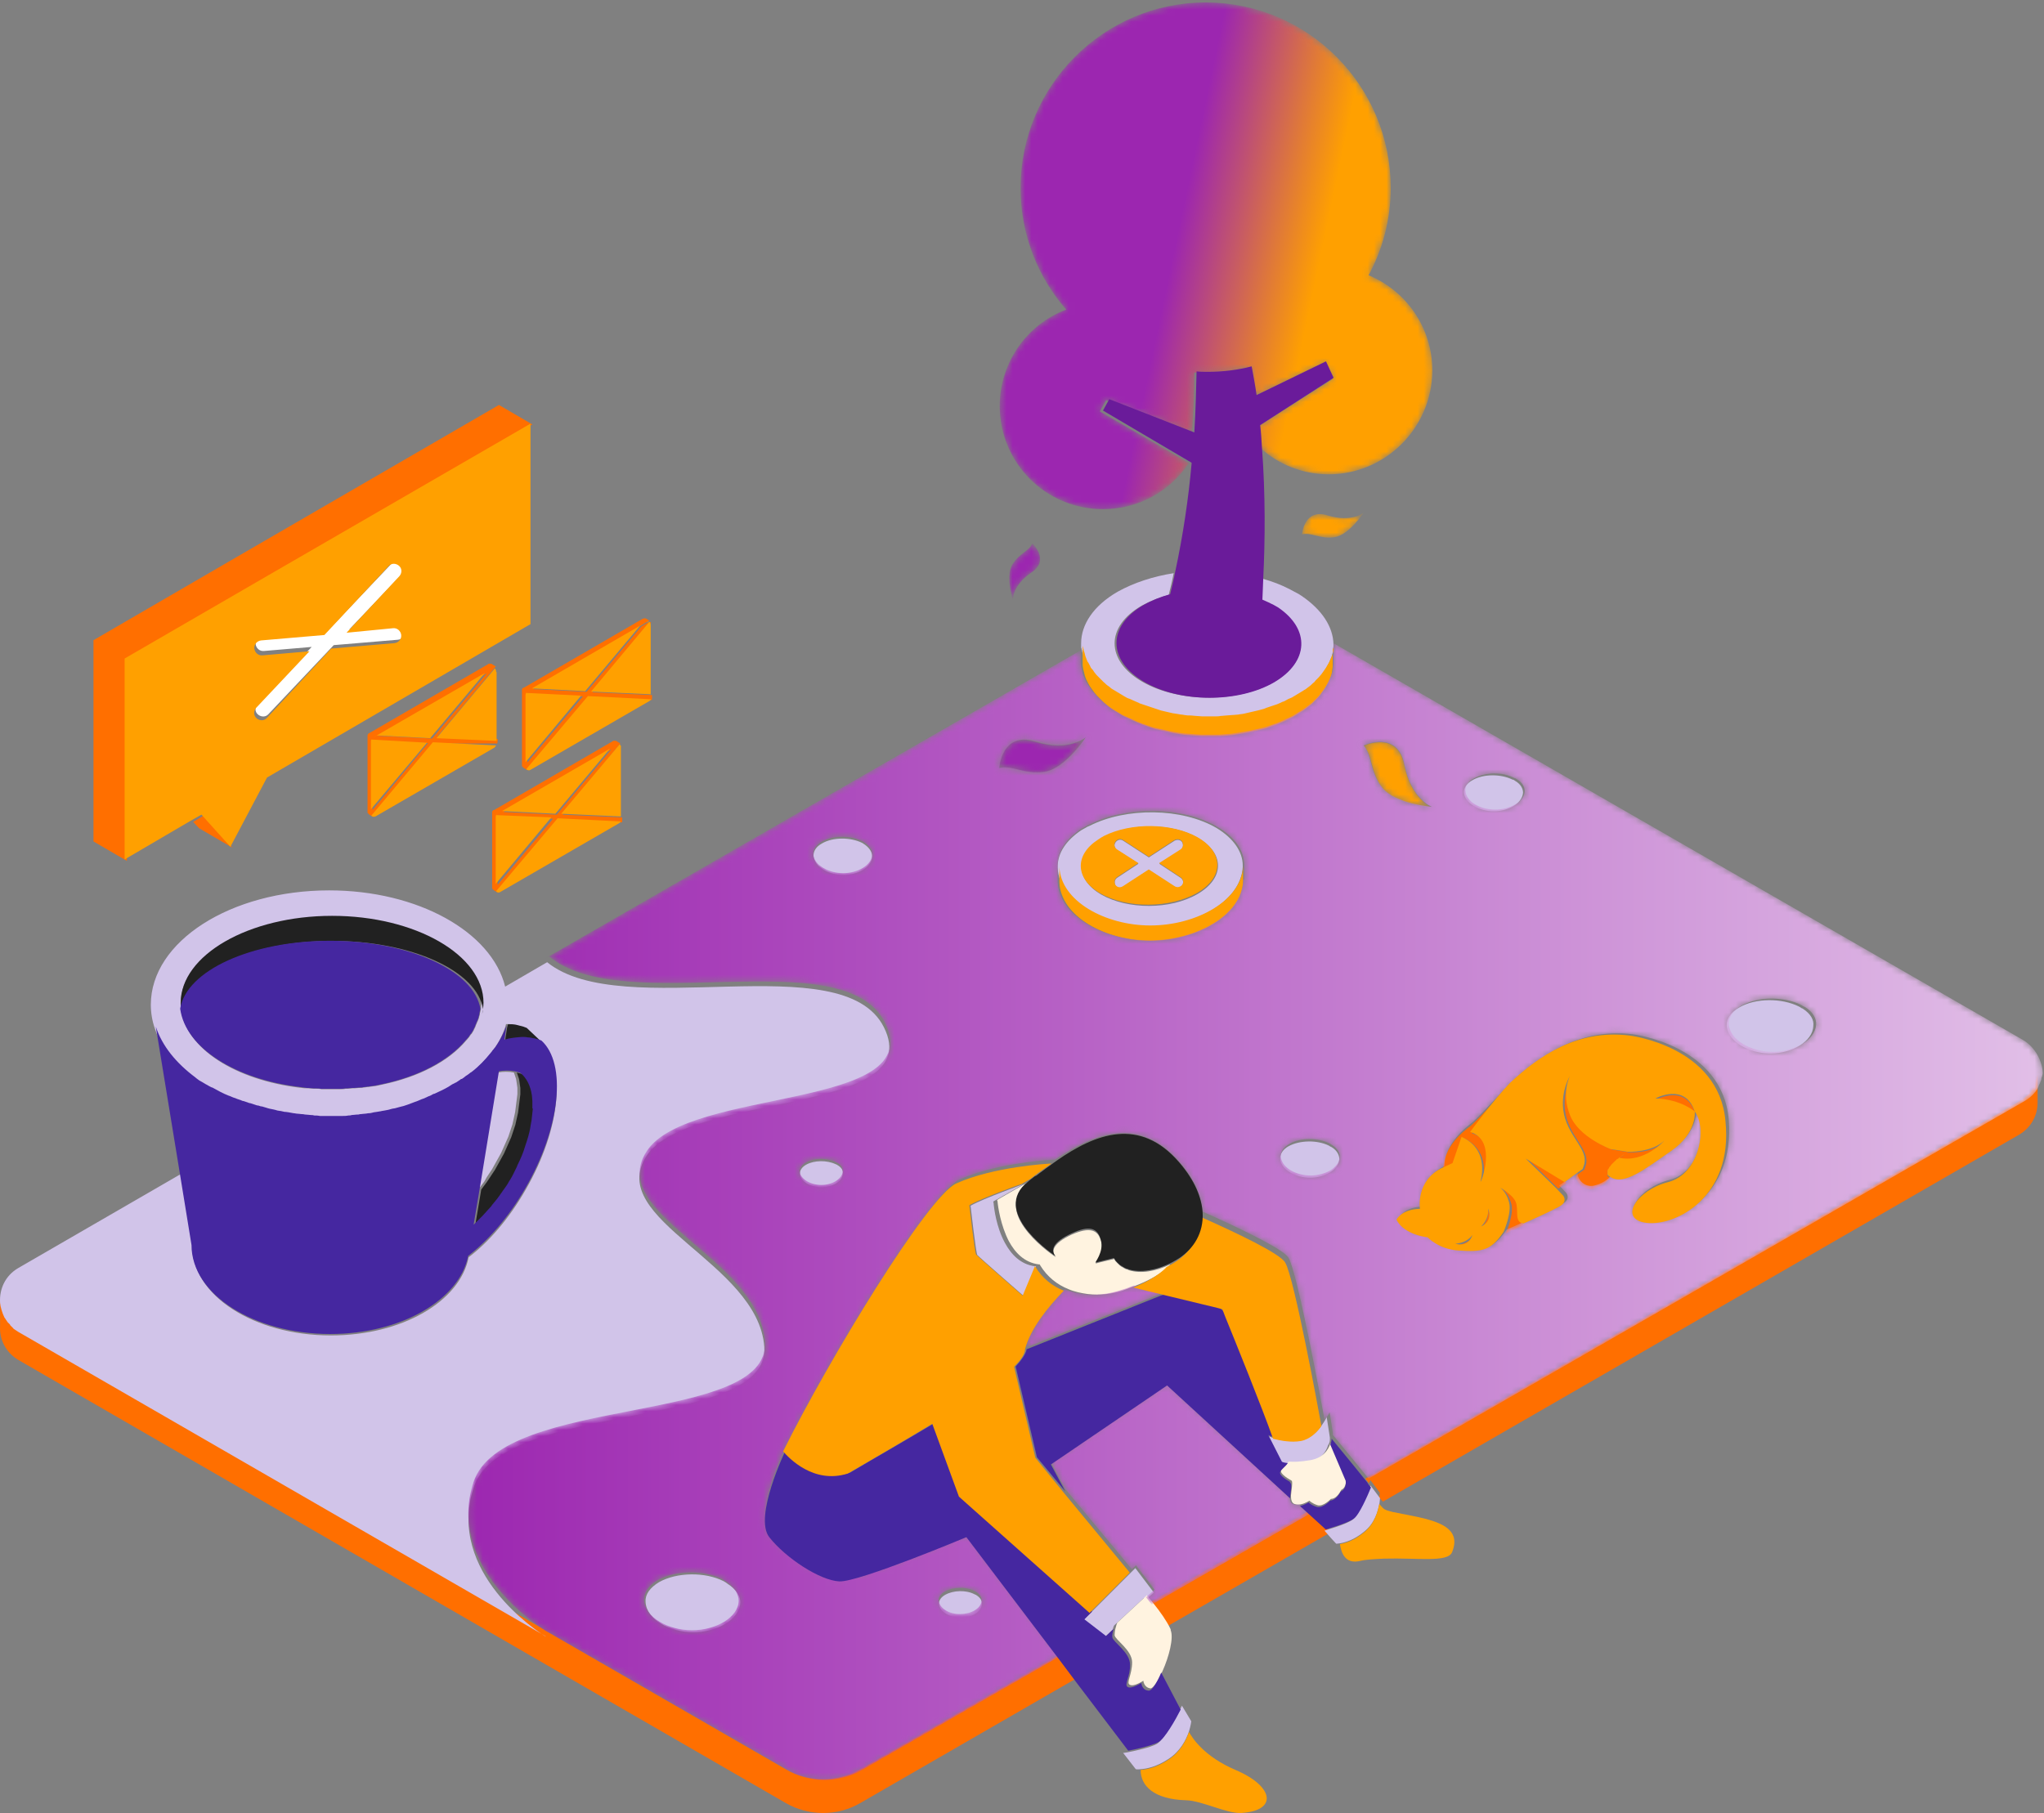 <?xml version="1.0" encoding="UTF-8"?>
<svg width="328px" height="291px" viewBox="0 0 328 291" version="1.1" xmlns="http://www.w3.org/2000/svg" xmlns:xlink="http://www.w3.org/1999/xlink">
    <rect x="0" y="0" width="328" height="291" fill="#808080" stroke="none"/>
    <!-- Generator: Sketch 64 (93537) - https://sketch.com -->
    <title>Artwork</title>
    <desc>Created with Sketch.</desc>
    <defs>
        <path d="M53.221,76.132 C49.01,76.132 45.161,74.534 42.257,71.919 C42.184,70.758 42.038,69.523 41.967,68.362 L53.875,60.809 L52.641,58.196 L41.385,63.569 C41.167,61.972 40.877,60.447 40.587,58.995 C38.335,59.575 35.94,59.865 33.471,59.865 C32.889,59.865 32.236,59.865 31.654,59.792 C31.654,62.842 31.509,66.111 31.291,69.522 L17.495,64.222 L16.478,66.037 L30.783,74.316 C27.805,78.818 22.723,81.722 16.986,81.722 C7.837,81.722 0.429,74.316 0.429,65.165 C0.429,58.123 4.86,52.022 11.104,49.699 C6.529,44.471 3.771,37.645 3.771,30.165 C3.771,13.754 17.132,0.393 33.471,0.393 C49.882,0.393 63.17,13.754 63.17,30.165 C63.17,35.248 61.864,40.041 59.613,44.18 C65.639,46.649 69.852,52.603 69.852,59.502 C69.778,68.724 62.298,76.132 53.221,76.132 Z M53.077,82.739 C49.228,81.504 48.938,85.788 48.938,85.788 C50.318,85.353 51.842,86.587 54.166,86.224 C56.49,85.861 58.813,82.303 58.813,82.303 C58.813,82.303 56.925,83.901 53.077,82.739 Z M65.349,122.751 C64.259,117.159 58.813,119.701 58.813,119.701 C60.266,121.153 59.83,123.84 61.791,126.454 C63.824,129.067 69.778,129.577 69.778,129.577 C69.778,129.577 66.438,128.269 65.349,122.751 Z M5.513,91.889 C8.562,89.856 5.657,87.241 5.657,87.241 C5.149,88.475 3.479,88.838 2.39,90.727 C1.373,92.615 2.535,96.246 2.535,96.246 C2.535,96.246 2.464,93.922 5.513,91.889 Z M6.094,119.046 C0.648,117.304 0.285,123.332 0.285,123.332 C2.246,122.75 4.352,124.421 7.62,123.912 C10.887,123.403 14.155,118.394 14.155,118.394 C14.155,118.394 11.541,120.716 6.094,119.046 Z" id="path-1"></path>
        <linearGradient x1="35.096%" y1="44.204%" x2="64.904%" y2="55.796%" id="linearGradient-3">
            <stop stop-color="#9C26B0" offset="0%"></stop>
            <stop stop-color="#FFA000" offset="100%"></stop>
        </linearGradient>
        <path d="M249.542,63.871 L138.947,0.216 L138.947,3.692 L138.875,4.271 L138.803,4.778 L138.656,5.286 L138.439,5.793 L138.22,6.3 L137.93,6.808 L137.641,7.315 L137.278,7.822 L136.914,8.329 L136.478,8.837 L135.462,9.851 L134.881,10.285 L134.3,10.719 L133.647,11.154 L132.921,11.588 L132.194,12.023 L131.396,12.385 L130.596,12.747 L129.798,13.109 L128.928,13.398 L128.055,13.688 L127.184,13.905 L126.313,14.122 L125.368,14.339 L124.424,14.484 L123.48,14.63 L122.535,14.775 L121.591,14.847 L120.647,14.92 L117.742,14.92 L116.725,14.847 L115.781,14.775 L114.837,14.702 L113.892,14.557 L112.948,14.412 L112.004,14.195 L111.059,13.978 L110.115,13.761 L109.243,13.471 L108.373,13.181 L107.501,12.819 L106.703,12.457 L105.904,12.095 L105.105,11.733 L104.379,11.299 L103.653,10.864 L102.999,10.43 L102.346,9.923 L101.765,9.416 L101.257,8.909 L100.749,8.401 L100.312,7.894 L99.95,7.387 L99.587,6.88 L99.297,6.373 L99.007,5.793 L98.788,5.214 L98.644,4.635 L98.498,4.055 L98.425,3.476 L98.425,1.376 L6.348,54.386 L13.102,50.476 C24.866,60.542 60.375,47.868 66.983,61.121 C74.099,75.241 35.468,71.476 28.787,81.76 C22.107,91.971 46.722,98.779 47.739,112.321 C48.755,125.862 5.549,120.793 0.975,134.915 C-3.454,148.529 11.431,158.089 12.521,158.74 L51.37,181.117 C55.001,183.218 59.575,183.218 63.279,181.117 L95.157,162.795 L80.198,143.098 C80.198,143.098 62.915,150.339 59.792,150.195 C56.67,150.05 51.151,146.357 48.538,143.098 C45.923,139.767 51.151,129.193 51.151,129.193 C58.557,114.42 74.388,88.422 78.963,86.322 C84.918,83.642 93.704,83.135 94.285,83.135 C100.603,78.863 107.792,76.111 114.181,83.425 C116.724,86.321 117.813,89.073 117.957,91.464 C123.984,94.143 130.883,97.474 131.755,98.85 C133.207,101.24 137.128,122.53 137.564,124.992 C138.072,124.268 138.363,123.69 138.363,123.69 L138.871,126.949 L138.871,127.311 C141.339,130.28 143.373,132.815 144.608,134.334 L249.901,73.722 C250.409,73.432 250.845,73.07 251.208,72.708 L251.28,72.635 C251.425,72.49 251.571,72.273 251.715,72.127 C251.715,72.055 251.788,72.055 251.788,71.983 C251.934,71.838 252.007,71.694 252.078,71.476 C252.151,71.403 252.151,71.332 252.151,71.258 C252.225,71.114 252.297,70.97 252.37,70.824 C252.37,70.751 252.443,70.679 252.443,70.607 C252.516,70.462 252.588,70.317 252.588,70.099 C252.588,70.027 252.588,69.955 252.661,69.883 C252.734,69.665 252.734,69.521 252.806,69.303 L252.806,69.23 C252.738,67.493 251.72,65.103 249.542,63.871 Z M64.953,34.181 C64.88,35.919 62.556,37.149 60.305,37.149 C57.981,37.149 55.585,35.846 55.513,34.108 L55.513,34.036 C55.513,33.311 55.947,32.659 56.892,32.08 C58.635,31.066 61.467,31.066 63.355,32.007 C63.428,32.08 63.5,32.08 63.573,32.152 C63.646,32.224 63.718,32.224 63.791,32.297 C64.59,32.805 64.953,33.456 64.953,34.181 Z M36.051,158.667 C32.276,158.667 28.5,156.639 28.354,153.815 L28.354,153.742 C28.354,152.584 29.081,151.497 30.532,150.628 C33.364,149.035 37.94,148.963 40.916,150.484 C40.989,150.556 41.134,150.628 41.279,150.701 C41.352,150.773 41.497,150.846 41.57,150.919 C42.877,151.787 43.531,152.874 43.531,153.96 C43.459,156.639 39.827,158.667 36.051,158.667 Z M75.627,153.815 C75.627,153.308 75.99,152.801 76.644,152.439 C77.951,151.715 79.984,151.643 81.364,152.366 C81.436,152.366 81.436,152.439 81.509,152.439 C81.582,152.512 81.582,152.512 81.654,152.512 C82.236,152.874 82.525,153.381 82.525,153.887 C82.453,155.191 80.783,156.06 79.113,156.06 C77.442,156.132 75.7,155.191 75.627,153.815 Z M56.819,87.19 C55.077,87.19 53.407,86.248 53.334,85.018 L53.334,84.945 C53.334,84.438 53.697,83.932 54.35,83.57 C55.657,82.845 57.69,82.845 59.07,83.496 C59.142,83.57 59.142,83.57 59.215,83.57 C59.288,83.57 59.288,83.642 59.361,83.642 C60.014,84.004 60.232,84.511 60.232,85.018 C60.16,86.249 58.49,87.19 56.819,87.19 Z M92.692,20.855 C89.424,21.363 87.318,19.696 85.358,20.276 C85.358,20.276 85.721,14.337 91.167,16.003 C96.541,17.668 99.228,15.352 99.228,15.352 C99.228,15.352 95.96,20.348 92.692,20.855 Z M124.498,38.163 L124.498,38.381 C124.207,43.957 116.8,47.941 109.466,47.941 C102.204,47.941 94.943,44.03 94.725,38.525 L94.725,35.701 C94.798,33.673 96.031,31.718 98.501,30.053 C98.719,29.908 98.936,29.836 99.154,29.69 C99.373,29.545 99.663,29.401 99.88,29.328 C105.762,26.359 114.695,26.431 120.285,29.69 C123.189,31.356 124.642,33.529 124.642,35.773 L124.642,38.163 L124.498,38.163 Z M160.152,23.825 C160.152,23.1 160.587,22.449 161.531,21.942 C163.274,20.928 166.107,20.855 167.995,21.869 C168.067,21.869 168.139,21.942 168.213,21.942 C168.285,22.014 168.358,22.014 168.431,22.087 C169.302,22.594 169.665,23.317 169.665,23.97 C169.592,25.708 167.269,26.939 164.945,26.939 C162.548,26.939 160.224,25.707 160.152,23.825 C160.152,23.896 160.152,23.896 160.152,23.825 Z M135.317,85.669 C132.993,85.669 130.671,84.438 130.525,82.628 L130.525,82.555 C130.525,81.831 130.96,81.18 131.905,80.6 C133.648,79.587 136.48,79.587 138.368,80.527 C138.44,80.6 138.512,80.6 138.585,80.673 C138.659,80.745 138.731,80.745 138.804,80.817 C139.602,81.323 140.038,82.048 139.965,82.7 C139.893,84.438 137.642,85.669 135.317,85.669 Z M146.791,23.39 C144.757,20.783 145.192,18.104 143.813,16.655 C143.813,16.655 149.26,14.12 150.349,19.697 C151.437,25.273 154.778,26.504 154.778,26.504 C154.778,26.504 148.824,25.996 146.791,23.39 Z M189.416,92.912 C184.769,92.332 187.964,87.625 192.901,86.394 C197.839,85.162 199.292,77.848 197.185,75.096 C197.185,75.096 197.621,78.5 193.411,81.397 C189.199,84.294 185.858,86.974 183.679,85.598 C183.607,85.598 183.607,85.524 183.534,85.524 L183.607,85.598 C183.317,85.96 182.446,86.901 180.921,87.263 C179.106,87.77 177.871,85.886 178.234,85.091 L176.565,86.322 L175.185,87.264 L176.347,88.495 C176.347,88.495 177,89.292 176.056,90.016 C175.113,90.74 166.762,94.36 166.762,94.36 C164.728,97.33 163.422,97.619 159.427,97.33 C156.304,97.113 154.562,95.229 154.562,95.229 C154.562,95.229 150.786,94.867 149.552,92.406 C149.552,92.406 150.35,90.74 153.327,90.667 C153.327,90.667 152.601,86.249 156.814,84.15 C156.814,84.15 156.45,81.036 160.662,77.632 C160.88,77.487 161.097,77.27 161.315,77.125 L161.388,77.052 C163.058,75.532 165.165,72.997 167.923,70.462 C167.85,70.535 167.85,70.535 167.778,70.608 C172.425,66.262 178.671,61.99 186.948,63.003 C186.948,63.003 201.399,64.668 202.416,76.762 C203.358,88.855 194.064,93.491 189.416,92.912 Z M209.458,65.827 C206.045,65.827 202.56,63.944 202.414,61.337 L202.414,61.265 C202.414,60.251 203.067,59.237 204.447,58.44 C207.062,56.919 211.274,56.919 214.033,58.295 C214.106,58.369 214.25,58.44 214.396,58.513 C214.469,58.585 214.614,58.585 214.686,58.657 C215.921,59.454 216.502,60.468 216.429,61.483 C216.284,63.944 212.871,65.827 209.458,65.827 Z M133.501,138.462 L135.171,139.982 L109.829,154.539 C109.392,154.032 109.102,153.597 108.884,153.38 L110.264,152.148 L107.286,148.239 L106.633,148.89 L95.886,135.928 L93.562,131.582 L112.224,118.909 L131.975,137.013 C131.975,137.665 132.048,138.244 132.484,138.389 C132.702,138.534 133.139,138.534 133.501,138.462 Z M112.08,104.498 C111.499,104.571 111.135,104.716 111.135,104.716 L89.568,113.333 C90.44,110.002 93.272,106.525 95.813,103.919 C96.829,104.353 97.92,104.57 99.01,104.715 C100.825,104.932 102.713,104.715 104.456,104.208 C105.4,103.919 106.198,103.628 106.924,103.339 L112.08,104.498 Z" id="path-4"></path>
        <linearGradient x1="0%" y1="50%" x2="100%" y2="50%" id="linearGradient-6">
            <stop stop-color="#9C26B0" offset="0%"></stop>
            <stop stop-color="#E1BEE7" offset="100%"></stop>
        </linearGradient>
    </defs>
    <g id="Utilities" stroke="none" stroke-width="1" fill="none" fill-rule="evenodd">
        <g id="Error" transform="translate(-197, -239)">
            <g id="Artwork" transform="translate(197, 239)">
                <path d="M169.79,265.695 L172.614,269.457 L138.006,289.426 C134.386,291.525 129.825,291.525 126.133,289.426 L2.982,218.305 C0.882,217.075 -0.131,214.905 0.014,212.806 L0.014,208.176 L0.014,208.248 C0.014,208.393 0.014,208.61 0.086,208.755 C0.086,208.9 0.159,208.972 0.159,209.044 C0.159,209.189 0.231,209.262 0.231,209.333 C0.304,209.478 0.304,209.623 0.376,209.767 C0.376,209.84 0.448,209.911 0.448,209.985 C0.521,210.129 0.593,210.346 0.665,210.491 C0.665,210.563 0.738,210.563 0.738,210.635 C0.81,210.78 0.955,210.997 1.1,211.142 C1.1,211.214 1.172,211.214 1.172,211.287 C1.317,211.431 1.462,211.575 1.607,211.72 C1.679,211.794 1.679,211.794 1.679,211.865 C1.824,212.01 1.969,212.155 2.113,212.299 C2.186,212.299 2.186,212.372 2.258,212.443 C2.476,212.588 2.693,212.733 2.91,212.878 L87.472,261.642 L87.399,261.642 L126.132,283.999 C129.752,286.098 134.314,286.098 138.005,283.999 L169.79,265.695 Z M326.968,172.289 L326.968,172.362 C326.968,172.579 326.895,172.723 326.823,172.941 C326.823,173.013 326.823,173.086 326.751,173.158 C326.677,173.303 326.677,173.447 326.605,173.664 C326.605,173.737 326.533,173.809 326.533,173.881 C326.46,174.026 326.389,174.171 326.315,174.316 C326.315,174.388 326.243,174.46 326.243,174.533 C326.17,174.677 326.026,174.895 325.953,175.039 C325.953,175.112 325.881,175.112 325.881,175.183 C325.737,175.401 325.591,175.546 325.447,175.69 L325.374,175.763 C325.012,176.124 324.578,176.487 324.072,176.776 L219.093,237.333 C219.31,237.623 219.526,237.84 219.672,238.057 C219.817,237.695 219.889,237.55 219.889,237.55 L221.409,239.576 C221.409,239.576 221.409,239.866 221.337,240.372 C221.554,240.661 221.77,240.879 221.916,241.023 L324,182.128 C325.954,180.972 326.968,179.017 326.968,176.992 L326.968,172 C327.04,172.072 326.968,172.217 326.968,172.289 Z M212.432,244.786 L209.971,242.542 L184.776,257.085 C185.645,258.171 186.803,259.762 187.382,260.993 L213.518,245.943 L212.432,244.786 Z" id="Fill-1" fill="#FF6F00"></path>
                <path d="M251.421,189.831 L250.045,190.777 L245.19,186.049 L251.421,189.831 Z M265.695,176.519 C269.825,176.664 272,178.628 272,178.628 C270.477,173.9 265.695,176.519 265.695,176.519 Z M233.67,199.871 C235.843,200.525 236.423,198.488 236.423,198.488 C235.337,199.871 233.67,199.871 233.67,199.871 Z M261.493,184.957 L261.058,185.176 C261.131,185.103 261.203,185.103 261.276,185.031 L261.493,184.957 L258.739,184.521 C258.739,184.521 253.596,182.63 252.219,179.065 C250.77,175.501 252.219,172.736 252.219,172.736 C252.219,172.736 250.77,175.064 251.132,178.192 C251.639,182.412 255.262,184.448 254.465,187.067 L254.247,187.722 L253.016,188.595 C252.653,189.395 253.958,191.214 255.697,190.776 C257.146,190.413 258.087,189.467 258.377,189.103 L258.304,189.031 C258.232,188.958 258.16,188.885 258.087,188.885 L258.014,188.813 C258.014,188.739 257.942,188.668 257.942,188.668 L257.942,188.086 C257.942,188.012 258.014,187.94 258.014,187.867 C258.014,187.867 258.014,187.794 258.087,187.794 C258.16,187.721 258.16,187.648 258.232,187.504 L258.304,187.429 C258.377,187.358 258.45,187.285 258.522,187.14 L258.595,187.066 C258.668,186.994 258.739,186.921 258.813,186.848 C258.886,186.775 258.886,186.775 258.957,186.702 C259.03,186.63 259.102,186.557 259.175,186.484 C259.248,186.411 259.32,186.411 259.32,186.338 C259.392,186.266 259.464,186.193 259.538,186.193 C259.61,186.121 259.682,186.121 259.755,186.048 C259.827,185.975 259.9,185.975 259.9,185.903 C259.973,185.83 260.044,185.83 260.117,185.757 C260.19,185.757 260.19,185.685 260.262,185.685 C260.335,185.611 260.407,185.611 260.479,185.539 C260.479,185.539 260.553,185.539 260.553,185.466 L259.756,185.975 C263.813,186.921 267.073,183.21 267.073,183.21 C265.333,185.175 261.493,184.957 261.493,184.957 Z M237.872,189.904 C237.872,190.268 240.698,183.284 236.206,181.902 C236.206,181.902 240.046,176.664 242.582,174.045 C242.655,173.972 242.655,173.972 242.726,173.9 C240.046,176.445 237.872,178.992 236.206,180.52 L236.133,180.593 C235.916,180.811 235.698,180.956 235.481,181.102 C231.207,184.448 231.641,187.648 231.641,187.648 L233.38,186.849 L234.83,182.629 C239.467,184.811 237.872,189.685 237.872,189.904 Z M243.596,193.177 C243.089,191.941 241.06,190.849 241.06,190.849 C241.06,190.849 242.074,191.503 242.51,193.177 C243.017,194.85 241.64,197.978 241.64,197.978 C241.64,197.978 243.09,197.323 244.829,196.523 C243.307,196.45 244.103,194.414 243.596,193.177 Z M237.656,197.106 C239.757,196.233 238.814,194.269 238.814,194.269 C238.959,196.015 237.656,197.106 237.656,197.106 Z M80.065,65 L36.664,90.17 L15,102.755 L15,135.053 L20.361,138.181 L20.361,105.883 L42.026,93.298 L85.427,68.128 L80.065,65 Z M31.012,131.926 L31.955,132.944 L37.316,136.072 L32.679,130.908 L31.012,131.926 Z M95.064,111.121 L104.627,111.557 L104.627,112.212 C104.627,112.285 104.627,112.285 104.555,112.358 L94.412,111.848 L84.631,123.561 C84.631,123.634 84.703,123.706 84.775,123.706 L84.051,123.27 L83.979,123.197 L83.834,123.051 L83.761,122.979 L83.761,110.61 L83.834,110.537 L83.834,110.464 L83.906,110.464 L83.906,110.391 L84.051,110.391 L103.107,99.334 L103.18,99.334 L103.252,99.261 L103.616,99.261 L104.34,99.698 C104.195,99.625 104.05,99.625 103.906,99.77 L85.575,110.61 L94.124,111.046 L102.891,100.571 L103.978,99.916 C104.195,99.844 104.341,99.844 104.486,99.916 L95.064,111.121 Z M93.542,111.775 L84.702,111.338 C84.775,111.194 84.848,111.048 84.992,110.975 C84.775,111.048 84.63,111.412 84.63,111.629 L84.63,122.396 L93.542,111.775 Z M69.631,119.341 L59.85,131.053 C59.85,131.126 59.923,131.126 59.923,131.126 C59.923,131.126 59.923,131.198 59.995,131.198 L59.271,130.763 L59.198,130.69 L59.125,130.617 L58.98,130.471 L58.98,117.957 L59.053,117.884 L59.053,117.811 L59.125,117.738 L59.198,117.738 L59.198,117.666 L59.271,117.666 L78.327,106.608 L78.4,106.535 L78.835,106.535 L79.56,106.971 L79.414,106.971 L79.56,106.971 L70.213,118.174 L79.849,118.61 L79.849,118.974 C79.849,119.047 79.849,119.192 79.777,119.338 L69.631,119.338 L69.631,119.341 Z M79.196,107.483 C79.268,107.41 79.34,107.41 79.413,107.41 C79.34,107.411 79.268,107.411 79.196,107.483 Z M59.85,130.98 L59.85,130.907 C59.777,130.908 59.777,130.98 59.85,130.98 Z M68.689,119.268 L59.85,118.831 C59.777,118.904 59.777,119.05 59.777,119.195 L59.777,130.034 L68.689,119.268 Z M69.341,118.541 L78.108,108.066 L60.139,118.468 L60.791,118.105 L69.341,118.541 Z M90.281,130.762 L99.845,131.198 L99.845,131.853 C99.845,131.926 99.845,131.926 99.772,131.999 L89.629,131.489 L79.847,143.201 C79.847,143.201 79.847,143.274 79.92,143.274 L79.992,143.347 L79.268,142.91 L79.195,142.838 L79.122,142.764 L79.05,142.692 L78.977,142.619 L78.977,130.25 L79.122,130.104 L79.122,130.032 L79.268,130.032 L98.324,118.974 L98.396,118.901 L98.832,118.901 L99.557,119.337 L99.412,119.337 L99.557,119.337 L90.281,130.762 Z M99.193,119.632 C99.266,119.559 99.338,119.559 99.411,119.559 C99.338,119.56 99.265,119.56 99.193,119.632 Z M79.848,143.201 L79.848,143.129 L79.848,143.201 Z M88.76,131.416 L79.92,130.98 C79.993,130.835 80.065,130.69 80.21,130.617 C79.993,130.69 79.848,131.053 79.848,131.271 L79.848,142.038 L88.76,131.416 Z M98.106,120.287 L80.79,130.326 L89.34,130.763 L98.106,120.287 Z" id="Fill-2" fill="#FF6F00"></path>
                <path d="M77.737,189.617 L77.303,190.198 L76.869,190.778 L79.91,172.141 C80.779,171.995 81.649,171.995 82.445,172.141 L82.518,172.285 L82.662,172.72 L82.808,173.155 L82.88,173.59 L82.953,174.097 L83.025,174.604 L83.025,175.62 L82.953,176.2 L82.88,176.781 L82.808,177.361 L82.735,177.942 L82.662,178.522 L82.518,179.174 L82.373,179.827 L82.227,180.479 L82.011,181.132 L81.793,181.785 L81.576,182.437 L81.286,183.09 L80.997,183.742 L80.707,184.395 L80.417,185.047 L80.055,185.701 L79.693,186.352 L79.33,187.005 L78.968,187.657 L78.534,188.31 L78.099,188.963 L77.737,189.617 Z M166.105,203.251 C163.787,202.962 162.266,201.365 161.252,199.48 C159.876,196.941 159.513,193.969 159.441,193.098 C159.441,192.954 159.368,192.881 159.368,192.881 L159.585,192.735 L164.294,190.052 C164.294,190.052 157.775,192.372 155.746,193.533 C155.746,193.533 156.615,201.221 156.833,201.438 C156.978,201.655 164.294,208.037 164.294,208.037 L166.249,203.323 L166.249,203.25 L166.105,203.251 Z M156.689,256.047 C156.617,255.973 156.617,255.973 156.544,255.973 C156.471,255.973 156.471,255.901 156.399,255.901 C155.022,255.176 152.994,255.248 151.691,255.973 C151.039,256.336 150.677,256.844 150.677,257.351 L150.677,257.425 C150.75,258.729 152.488,259.673 154.154,259.673 C155.82,259.673 157.486,258.803 157.558,257.498 C157.631,256.917 157.269,256.409 156.689,256.047 Z M141.84,164.887 C148.938,179.028 110.404,175.258 103.74,185.556 C97.076,195.781 121.631,202.599 122.645,216.159 C123.659,229.721 80.562,224.644 75.998,238.786 C71.58,252.42 86.429,261.993 87.515,262.646 L87.587,262.646 L2.914,213.766 C2.697,213.621 2.48,213.476 2.262,213.332 C2.19,213.332 2.19,213.259 2.117,213.187 C1.972,213.042 1.828,212.897 1.682,212.752 C1.61,212.679 1.61,212.679 1.61,212.607 C1.465,212.463 1.32,212.317 1.175,212.172 C1.175,212.099 1.103,212.099 1.103,212.027 C0.957,211.882 0.885,211.665 0.74,211.52 C0.74,211.446 0.668,211.446 0.668,211.375 C0.595,211.229 0.522,211.012 0.45,210.867 C0.45,210.795 0.377,210.722 0.377,210.649 C0.305,210.504 0.305,210.359 0.232,210.215 C0.232,210.141 0.16,209.997 0.16,209.925 C0.16,209.853 0.087,209.708 0.087,209.635 C0.087,209.49 0.015,209.272 0.015,209.128 C-0.131,206.952 0.811,204.776 2.911,203.542 L28.988,188.458 L30.87,200.061 C30.87,207.966 40.794,214.348 53.107,214.348 C64.479,214.348 73.823,208.909 75.199,201.802 C78.458,199.335 81.718,195.565 84.325,190.996 C90.047,181.132 90.916,170.907 86.643,167.426 L87.005,167.789 L84.18,164.961 L83.601,164.742 L83.021,164.598 L82.441,164.452 L81.79,164.38 L81.21,164.38 C81.137,164.525 81.137,164.742 81.064,164.887 C80.702,165.903 80.268,166.917 79.616,167.861 C79.471,168.079 79.326,168.296 79.182,168.513 C79.182,168.513 79.182,168.586 79.109,168.586 C78.964,168.804 78.82,169.021 78.602,169.238 C78.602,169.238 78.602,169.311 78.529,169.311 C77.661,170.399 76.573,171.487 75.415,172.43 C75.342,172.43 75.342,172.503 75.27,172.503 C75.053,172.648 74.835,172.792 74.691,172.938 C74.618,173.011 74.545,173.011 74.473,173.083 C74.256,173.228 74.039,173.373 73.894,173.518 C73.821,173.591 73.748,173.663 73.604,173.663 C73.386,173.807 73.169,173.953 72.952,174.098 C72.879,174.171 72.734,174.242 72.662,174.242 C72.445,174.388 72.228,174.533 72.01,174.605 C71.938,174.678 71.865,174.678 71.793,174.75 C71.069,175.185 70.272,175.548 69.476,175.91 C69.331,175.984 69.258,176.055 69.114,176.055 C68.896,176.128 68.679,176.2 68.462,176.346 C68.389,176.346 68.317,176.418 68.317,176.418 C68.244,176.491 68.099,176.491 68.027,176.563 C67.81,176.635 67.593,176.708 67.447,176.781 C67.303,176.854 67.085,176.926 66.94,176.998 C66.723,177.072 66.578,177.144 66.361,177.217 C66.143,177.289 65.999,177.361 65.781,177.434 C65.564,177.507 65.419,177.579 65.202,177.651 C64.985,177.724 64.768,177.797 64.55,177.87 C64.333,177.942 64.188,177.942 63.971,178.015 C63.754,178.087 63.463,178.159 63.174,178.232 C63.03,178.232 62.884,178.305 62.74,178.305 C62.305,178.379 61.943,178.449 61.509,178.595 C61.364,178.595 61.219,178.668 61.074,178.668 C60.784,178.741 60.566,178.741 60.278,178.812 C60.132,178.812 59.915,178.885 59.77,178.885 C59.481,178.958 59.263,178.958 58.973,179.03 C58.756,179.03 58.611,179.104 58.394,179.104 C58.104,179.104 57.887,179.176 57.597,179.176 C57.38,179.176 57.235,179.249 57.018,179.249 C56.728,179.249 56.439,179.322 56.221,179.322 C56.076,179.322 55.859,179.322 55.714,179.394 C55.424,179.394 55.135,179.394 54.772,179.468 L51.15,179.468 C50.86,179.468 50.571,179.468 50.208,179.394 C50.063,179.394 49.846,179.394 49.701,179.322 C49.412,179.322 49.121,179.249 48.904,179.249 C48.687,179.249 48.542,179.249 48.325,179.176 C48.035,179.176 47.818,179.104 47.528,179.104 C47.311,179.104 47.166,179.03 46.949,179.03 C46.659,179.03 46.442,178.958 46.152,178.885 C46.007,178.885 45.79,178.812 45.644,178.812 L45.5,178.812 C45.282,178.741 45.065,178.741 44.848,178.668 C44.703,178.668 44.486,178.595 44.341,178.595 C43.906,178.522 43.544,178.449 43.11,178.305 C42.965,178.232 42.748,178.232 42.602,178.16 C42.385,178.087 42.095,178.015 41.878,177.942 C41.66,177.87 41.516,177.797 41.298,177.797 C41.081,177.724 40.936,177.652 40.719,177.652 C40.502,177.58 40.285,177.508 40.067,177.435 C39.922,177.361 39.705,177.29 39.56,177.29 C39.343,177.217 39.126,177.145 38.908,177.072 C38.763,176.999 38.618,176.927 38.473,176.927 C38.256,176.855 38.039,176.782 37.821,176.71 C37.677,176.636 37.532,176.636 37.459,176.564 C37.242,176.492 37.025,176.347 36.735,176.274 C36.662,176.274 36.59,176.202 36.518,176.202 C35.649,175.767 34.779,175.331 33.91,174.897 L33.838,174.897 C33.548,174.752 33.331,174.606 33.041,174.462 C32.969,174.462 32.969,174.389 32.896,174.389 C32.679,174.244 32.389,174.099 32.172,173.955 C32.1,173.955 32.1,173.881 32.027,173.881 C31.81,173.737 31.519,173.519 31.302,173.374 L31.23,173.301 C28.116,170.98 25.87,168.224 24.856,165.106 C24.421,163.873 24.204,162.568 24.204,161.262 C24.204,151.11 37.025,142.914 52.815,142.914 C67.084,142.914 78.891,149.587 81.064,158.361 L87.801,154.444 C99.902,164.234 135.249,151.616 141.84,164.887 Z M77.23,161.043 C77.23,153.429 66.366,147.192 53.11,147.192 C39.855,147.192 28.99,153.429 28.99,161.043 C28.99,161.406 28.99,161.769 29.062,162.059 L29.062,162.131 C29.931,168.368 37.826,173.373 48.257,174.605 L48.329,174.605 C48.692,174.678 49.054,174.678 49.343,174.678 L49.489,174.678 C49.778,174.678 50.141,174.751 50.43,174.751 L50.647,174.751 C50.937,174.751 51.299,174.751 51.589,174.824 L54.63,174.824 C54.92,174.824 55.21,174.824 55.5,174.751 L55.789,174.751 C56.079,174.751 56.368,174.678 56.658,174.678 L56.947,174.678 C57.237,174.678 57.527,174.605 57.89,174.605 L58.107,174.605 C58.396,174.533 58.758,174.533 59.049,174.46 L59.193,174.46 C59.556,174.388 59.845,174.388 60.207,174.316 L60.28,174.316 C60.642,174.242 61.004,174.171 61.294,174.098 C67.234,172.865 72.014,170.327 74.766,167.064 C74.766,167.064 74.766,166.991 74.839,166.991 C74.984,166.846 75.129,166.628 75.274,166.483 C75.346,166.411 75.346,166.338 75.419,166.266 C75.492,166.12 75.564,166.048 75.708,165.903 C75.781,165.758 75.854,165.685 75.926,165.54 C75.999,165.467 75.999,165.395 76.072,165.25 C76.144,165.105 76.216,164.961 76.288,164.815 C76.288,164.742 76.361,164.67 76.361,164.597 C76.434,164.452 76.506,164.234 76.578,164.089 C76.578,164.017 76.578,164.017 76.651,163.944 C76.723,163.727 76.796,163.582 76.868,163.364 L76.868,163.291 C76.94,163.073 77.013,162.856 77.013,162.639 C77.158,162.204 77.23,161.623 77.23,161.043 Z M213.475,184.033 C213.403,183.96 213.331,183.96 213.258,183.888 C211.375,182.945 208.55,183.017 206.812,183.96 C205.869,184.469 205.435,185.194 205.435,185.919 L205.435,185.992 C205.508,187.732 207.898,189.038 210.216,189.038 C212.533,189.038 214.779,187.804 214.924,186.064 C214.924,185.411 214.561,184.686 213.765,184.178 C213.621,184.105 213.548,184.033 213.475,184.033 Z M135.322,140.447 C137.639,140.447 139.885,139.215 139.957,137.474 C139.957,136.822 139.595,136.169 138.798,135.588 C138.726,135.515 138.653,135.515 138.58,135.443 C138.508,135.371 138.436,135.371 138.363,135.298 C136.48,134.355 133.656,134.355 131.917,135.371 C130.976,135.878 130.541,136.603 130.541,137.329 L130.541,137.401 C130.685,139.142 133.003,140.447 135.322,140.447 Z M116.778,254.233 C116.706,254.16 116.561,254.088 116.489,254.016 C116.343,253.943 116.271,253.87 116.126,253.798 C113.157,252.275 108.593,252.347 105.768,253.943 C104.32,254.813 103.523,255.901 103.595,257.061 L103.595,257.134 C103.74,259.962 107.507,261.993 111.273,261.993 C114.968,261.993 118.662,260.034 118.806,257.207 C118.807,256.192 118.155,255.104 116.778,254.233 Z M134.38,187.006 C134.307,186.934 134.307,186.934 134.234,186.934 C134.162,186.861 134.09,186.861 134.09,186.861 C132.714,186.208 130.685,186.208 129.381,186.934 C128.729,187.296 128.367,187.803 128.367,188.312 L128.367,188.385 C128.44,189.689 130.105,190.559 131.844,190.559 C133.51,190.559 135.176,189.689 135.248,188.385 C135.322,187.877 135.031,187.369 134.38,187.006 Z M213.404,231.099 L213.404,230.736 L212.897,227.473 C212.897,227.473 212.607,228.053 212.1,228.778 C211.449,229.721 210.362,230.881 208.841,231.171 C207.175,231.534 205.437,231.171 204.35,230.809 C203.698,230.591 203.263,230.446 203.263,230.446 L205.436,234.724 C205.436,234.724 205.654,234.87 206.378,234.942 C207.03,235.015 208.116,235.015 209.855,234.724 C211.956,234.362 212.825,232.983 213.114,231.968 C213.331,231.68 213.404,231.317 213.404,231.099 Z M219.777,238.931 C219.271,240.165 217.895,243.355 217.025,243.936 C215.938,244.733 212.679,245.604 212.535,245.676 L213.548,246.836 L214.418,247.779 C214.418,247.779 214.636,247.779 215.069,247.707 C215.866,247.562 217.242,247.199 218.836,245.893 C220.647,244.515 221.154,242.412 221.371,241.252 C221.443,240.745 221.443,240.455 221.443,240.455 L219.923,238.424 C219.994,238.351 219.85,238.569 219.777,238.931 Z M204.35,113.397 C204.494,113.324 204.639,113.324 204.783,113.251 C205.073,113.107 205.363,113.034 205.58,112.889 C205.869,112.816 206.159,112.671 206.377,112.526 C206.594,112.38 206.883,112.309 207.173,112.163 C207.391,112.018 207.681,111.874 207.898,111.729 C208.043,111.656 208.115,111.583 208.26,111.511 C208.405,111.438 208.478,111.365 208.622,111.293 C208.695,111.22 208.84,111.148 208.984,111.076 C209.057,111.003 209.202,110.931 209.346,110.858 C209.42,110.786 209.564,110.713 209.636,110.641 C209.708,110.568 209.854,110.495 209.925,110.424 C209.997,110.352 210.143,110.278 210.215,110.206 C210.288,110.133 210.433,110.061 210.505,109.989 C210.722,109.844 210.867,109.699 211.011,109.481 C211.157,109.335 211.301,109.191 211.519,108.973 C211.663,108.828 211.808,108.61 211.953,108.465 C212.097,108.247 212.243,108.102 212.315,107.957 C212.388,107.884 212.46,107.811 212.46,107.74 C212.533,107.667 212.605,107.522 212.677,107.449 C212.75,107.305 212.895,107.087 212.967,106.942 C213.039,106.796 213.184,106.579 213.256,106.434 C213.329,106.216 213.401,106.071 213.473,105.926 C213.546,105.708 213.619,105.563 213.691,105.418 C213.691,105.345 213.764,105.2 213.764,105.128 C213.764,105.055 213.837,104.91 213.837,104.838 C213.91,104.621 213.91,104.475 213.91,104.258 C213.91,104.113 213.982,103.895 213.982,103.75 L213.982,103.387 C213.91,100.631 212.171,97.876 208.84,95.627 C208.55,95.41 208.26,95.264 207.97,95.119 C207.681,94.974 207.319,94.756 207.029,94.611 C205.652,93.886 204.131,93.306 202.538,92.87 C202.465,94.103 202.465,95.336 202.392,96.424 C202.755,96.569 203.189,96.787 203.552,96.932 C203.768,97.077 204.058,97.15 204.276,97.294 C204.493,97.438 204.71,97.511 204.928,97.657 C210.143,101.065 209.998,106.214 204.42,109.478 C198.626,112.814 189.137,112.814 183.27,109.405 C177.403,105.997 177.403,100.558 183.197,97.221 C184.501,96.496 185.95,95.916 187.544,95.481 C187.833,94.321 188.123,93.16 188.34,92 C185.08,92.508 181.966,93.523 179.358,94.973 C175.448,97.221 173.491,100.267 173.491,103.24 L173.491,103.82 C173.491,103.893 173.491,104.037 173.564,104.11 C173.564,104.183 173.564,104.327 173.637,104.4 C173.637,104.619 173.71,104.763 173.782,104.981 C173.853,105.199 173.854,105.344 173.926,105.561 C173.926,105.634 173.999,105.778 173.999,105.851 C173.999,105.923 174.072,106.068 174.072,106.141 C174.144,106.359 174.216,106.504 174.361,106.649 C174.434,106.867 174.578,107.011 174.651,107.229 C174.723,107.446 174.868,107.592 175.013,107.738 C175.158,107.882 175.231,108.1 175.375,108.245 C175.52,108.463 175.665,108.608 175.81,108.753 C175.882,108.826 175.954,108.898 176.027,108.97 C176.1,109.043 176.172,109.115 176.245,109.188 C176.317,109.261 176.389,109.333 176.534,109.405 C176.606,109.478 176.752,109.551 176.824,109.623 C177.041,109.768 177.186,109.985 177.403,110.13 C177.476,110.203 177.621,110.276 177.692,110.349 C177.765,110.421 177.91,110.493 177.982,110.566 C178.126,110.639 178.2,110.712 178.344,110.783 C178.417,110.856 178.562,110.929 178.706,111 C178.924,111.146 179.214,111.29 179.431,111.436 C179.649,111.581 179.938,111.726 180.155,111.871 C180.3,111.943 180.373,112.015 180.517,112.088 C180.663,112.161 180.807,112.233 180.88,112.306 C181.169,112.451 181.387,112.523 181.677,112.668 C181.966,112.814 182.256,112.886 182.473,113.031 C182.763,113.104 183.053,113.248 183.343,113.321 C183.631,113.394 183.922,113.538 184.211,113.611 C184.356,113.683 184.501,113.683 184.645,113.756 C184.791,113.829 184.935,113.829 185.08,113.901 C185.224,113.974 185.369,113.974 185.515,114.047 C185.659,114.12 185.804,114.12 185.949,114.193 C186.238,114.265 186.6,114.338 186.891,114.41 C187.181,114.482 187.543,114.555 187.832,114.627 C188.194,114.699 188.484,114.699 188.774,114.772 C189.064,114.845 189.426,114.845 189.716,114.918 C190.079,114.99 190.368,114.99 190.658,114.99 C191.021,114.99 191.31,115.063 191.6,115.063 C191.962,115.063 192.252,115.136 192.614,115.136 L195.656,115.136 C196.018,115.136 196.308,115.063 196.598,115.063 C196.96,115.063 197.25,114.99 197.539,114.99 C197.902,114.99 198.191,114.918 198.482,114.918 C198.626,114.918 198.771,114.845 198.989,114.845 C199.134,114.845 199.278,114.772 199.496,114.772 C199.786,114.699 200.148,114.627 200.438,114.555 C200.727,114.482 201.09,114.41 201.379,114.337 C201.524,114.265 201.669,114.265 201.814,114.193 C201.959,114.12 202.103,114.12 202.248,114.12 C202.538,114.047 202.828,113.974 203.117,113.83 C203.406,113.757 203.697,113.612 203.986,113.539 C204.06,113.542 204.205,113.469 204.35,113.397 Z M243.173,125.363 C243.1,125.29 243.028,125.29 242.955,125.218 C242.883,125.145 242.811,125.145 242.738,125.145 C240.855,124.202 238.03,124.202 236.291,125.218 C235.349,125.726 234.915,126.45 234.915,127.104 L234.915,127.176 C234.988,128.917 237.378,130.222 239.696,130.222 C242.013,130.222 244.259,128.99 244.404,127.249 C244.404,126.595 244.042,125.87 243.173,125.363 Z M289.313,161.914 C289.24,161.841 289.095,161.841 289.023,161.769 C288.95,161.697 288.805,161.624 288.661,161.551 C285.909,160.173 281.707,160.173 279.099,161.697 C277.723,162.493 277.071,163.51 277.071,164.525 L277.071,164.598 C277.217,167.208 280.693,169.094 284.098,169.094 C287.501,169.094 290.906,167.208 290.978,164.67 C291.124,163.727 290.544,162.711 289.313,161.914 Z M183.779,256.844 L185.155,255.611 L182.185,251.695 L181.533,252.348 L175.087,258.803 L173.855,260.035 L177.332,262.718 L178.563,261.558 C178.636,261.195 178.781,260.906 178.781,260.906 L183.561,256.482 C183.561,256.554 183.633,256.699 183.779,256.844 Z M189.21,274.684 C188.414,276.207 186.676,279.253 185.662,279.906 C184.648,280.487 181.968,281.067 180.809,281.284 C180.446,281.356 180.23,281.356 180.23,281.356 L182.256,283.968 C182.256,283.968 182.546,284.04 183.053,283.968 C183.995,283.895 185.588,283.605 187.545,282.3 C189.427,281.067 190.369,279.181 190.804,277.876 C191.093,276.933 191.166,276.281 191.166,276.281 L189.645,273.742 C189.719,273.742 189.501,274.104 189.21,274.684 Z M189.719,135.226 C189.501,134.79 188.922,134.718 188.487,134.936 L184.358,137.619 L180.23,134.936 C179.795,134.646 179.288,134.79 178.998,135.226 C178.709,135.66 178.854,136.168 179.288,136.458 L182.692,138.634 L179.288,140.882 C178.854,141.172 178.781,141.68 178.998,142.115 C179.288,142.55 179.795,142.623 180.23,142.332 L184.358,139.649 L188.487,142.332 C188.922,142.623 189.429,142.477 189.719,142.115 C190.008,141.68 189.863,141.172 189.429,140.882 L186.024,138.634 L189.429,136.458 C189.863,136.168 189.935,135.661 189.719,135.226 Z M199.424,138.924 L199.424,139.142 C199.134,144.726 191.746,148.714 184.431,148.714 C177.187,148.714 169.944,144.798 169.726,139.286 L169.726,138.923 C169.799,136.893 171.03,134.935 173.493,133.266 C173.711,133.121 173.926,133.049 174.144,132.904 C174.362,132.758 174.652,132.614 174.869,132.541 C180.736,129.568 189.646,129.64 195.223,132.904 C197.976,134.573 199.424,136.748 199.424,138.924 Z M192.253,134.5 C188.196,132.107 181.606,132.034 177.26,134.283 C177.042,134.356 176.897,134.5 176.753,134.573 C176.608,134.646 176.464,134.718 176.318,134.863 C172.479,137.329 172.625,141.172 176.681,143.566 C180.955,146.032 187.835,146.032 192.181,143.493 C196.527,140.955 196.527,136.966 192.253,134.5 Z" id="Fill-3" fill="#D1C4E9"></path>
                <path d="M213.857,103.865 L213.857,106.969 L213.786,107.546 L213.714,108.052 L213.569,108.558 L213.354,109.063 L213.138,109.569 L212.85,110.074 L212.564,110.58 L212.204,111.085 L211.844,111.591 L211.413,112.097 L210.406,113.107 L209.832,113.541 L209.256,113.973 L208.609,114.406 L207.89,114.839 L207.171,115.272 L206.381,115.633 L205.589,115.994 L204.799,116.355 L203.936,116.643 L203.073,116.932 L202.21,117.148 L201.348,117.365 L200.412,117.581 L199.478,117.726 L198.543,117.871 L197.608,118.015 L196.673,118.087 L195.738,118.16 L192.861,118.16 L191.855,118.087 L190.92,118.015 L189.985,117.943 L189.049,117.798 L188.115,117.654 L187.18,117.437 L186.244,117.221 L185.31,117.005 L184.447,116.716 L183.584,116.427 L182.721,116.066 L181.931,115.706 L181.141,115.344 L180.349,114.983 L179.63,114.551 L178.911,114.118 L178.265,113.685 L177.617,113.179 L177.042,112.674 L176.539,112.168 L176.036,111.662 L175.604,111.157 L175.245,110.652 L174.885,110.146 L174.599,109.641 L174.311,109.063 L174.095,108.486 L173.952,107.908 L173.807,107.33 L173.735,106.753 L173.735,103 L173.735,103.577 C173.735,103.65 173.735,103.794 173.807,103.866 C173.807,103.938 173.807,104.082 173.879,104.155 C173.879,104.371 173.952,104.515 174.023,104.732 C174.095,104.948 174.095,105.093 174.167,105.309 C174.24,105.526 174.311,105.67 174.383,105.887 C174.455,106.103 174.526,106.247 174.67,106.393 C174.743,106.609 174.886,106.753 174.958,106.97 C175.03,107.186 175.173,107.33 175.317,107.475 C175.461,107.62 175.533,107.836 175.677,107.981 C175.82,108.197 175.964,108.342 176.108,108.487 C176.251,108.631 176.467,108.847 176.611,108.992 C176.755,109.136 176.97,109.353 177.115,109.497 C177.33,109.642 177.474,109.859 177.69,110.003 C177.906,110.147 178.121,110.292 178.336,110.508 C178.48,110.58 178.553,110.653 178.696,110.725 C178.84,110.798 178.912,110.869 179.056,110.941 C179.271,111.086 179.559,111.23 179.775,111.374 C179.991,111.519 180.278,111.662 180.494,111.808 C180.71,111.952 180.997,112.096 181.284,112.168 C181.572,112.313 181.787,112.385 182.075,112.529 C182.363,112.674 182.651,112.745 182.866,112.89 C183.153,112.963 183.441,113.107 183.729,113.179 C184.016,113.25 184.304,113.395 184.591,113.468 C184.735,113.54 184.879,113.54 185.023,113.612 C185.166,113.684 185.31,113.684 185.453,113.756 C185.597,113.828 185.741,113.828 185.884,113.901 C186.029,113.973 186.172,113.973 186.316,114.045 C186.603,114.118 186.962,114.19 187.25,114.262 C187.539,114.333 187.897,114.406 188.186,114.478 C188.545,114.55 188.833,114.55 189.121,114.623 C189.408,114.695 189.768,114.695 190.055,114.767 C190.415,114.839 190.702,114.839 190.991,114.839 C191.35,114.839 191.638,114.912 191.926,114.912 C192.285,114.912 192.573,114.984 192.932,114.984 L194.945,114.984 C195.305,114.984 195.593,114.984 195.88,114.912 C196.239,114.912 196.527,114.839 196.815,114.839 C197.174,114.839 197.462,114.767 197.75,114.767 C198.11,114.767 198.397,114.695 198.685,114.695 C198.972,114.623 199.332,114.623 199.62,114.55 C199.908,114.478 200.267,114.405 200.555,114.333 C200.843,114.261 201.202,114.189 201.49,114.117 C201.777,114.045 202.136,113.972 202.353,113.901 C202.64,113.828 202.928,113.756 203.216,113.612 C203.503,113.54 203.791,113.396 204.078,113.323 C204.366,113.251 204.654,113.106 204.941,113.035 C205.228,112.89 205.516,112.818 205.732,112.674 C206.02,112.601 206.308,112.458 206.522,112.313 C206.738,112.168 207.026,112.097 207.313,111.952 C207.529,111.808 207.817,111.663 208.033,111.519 C208.176,111.446 208.248,111.374 208.392,111.303 C208.536,111.23 208.607,111.158 208.751,111.086 C208.895,111.014 208.967,110.941 209.111,110.869 C209.183,110.797 209.327,110.725 209.471,110.653 C209.542,110.58 209.686,110.508 209.758,110.437 C209.83,110.364 209.974,110.292 210.045,110.221 C210.261,110.075 210.404,109.931 210.62,109.715 C210.837,109.57 210.98,109.426 211.124,109.209 C211.268,109.065 211.411,108.92 211.627,108.704 C211.77,108.559 211.915,108.342 212.058,108.198 C212.202,107.982 212.346,107.837 212.417,107.692 C212.562,107.548 212.634,107.331 212.777,107.187 C212.85,107.042 212.993,106.826 213.064,106.681 C213.137,106.537 213.281,106.32 213.352,106.175 C213.424,105.959 213.496,105.815 213.568,105.67 C213.64,105.454 213.711,105.309 213.784,105.165 C213.855,104.948 213.855,104.804 213.928,104.66 C214,104.442 214,104.298 214,104.082 C213.857,104.226 213.857,104.01 213.857,103.865 Z M184.595,148.546 C177.406,148.546 170.216,144.649 170,139.162 L170,141.616 C170.216,147.102 177.406,151 184.595,151 C191.857,151 199.263,147.03 199.479,141.472 L199.479,138.802 L199.479,139.018 C199.263,144.576 191.929,148.546 184.595,148.546 Z" id="Fill-4" fill="#FFA000"></path>
                <path d="M41.029,103.403 C41.102,104.054 41.692,104.56 42.354,104.488 L50.016,103.838 L41.323,113.021 C40.881,113.527 40.881,114.25 41.397,114.684 C41.913,115.117 42.649,115.117 43.091,114.611 L53.553,103.548 L63.867,102.681 C64.53,102.609 65.046,102.03 64.972,101.38 C64.898,100.729 64.309,100.222 63.646,100.295 L56.058,101.018 L64.677,91.979 C65.119,91.473 65.119,90.75 64.603,90.316 C64.087,89.883 63.351,89.883 62.909,90.389 L52.447,101.38 L42.133,102.247 C41.471,102.175 40.955,102.753 41.029,103.403 Z" id="Fill-5" fill="#FFFFFF"></path>
                <g id="Group-8" transform="translate(160, 0)">
                    <mask id="mask-2" fill="white">
                        <use xlink:href="#path-1"></use>
                    </mask>
                    <g id="Clip-7"></g>
                    <path d="M53.221,76.132 C49.01,76.132 45.161,74.534 42.257,71.919 C42.184,70.758 42.038,69.523 41.967,68.362 L53.875,60.809 L52.641,58.196 L41.385,63.569 C41.167,61.972 40.877,60.447 40.587,58.995 C38.335,59.575 35.94,59.865 33.471,59.865 C32.889,59.865 32.236,59.865 31.654,59.792 C31.654,62.842 31.509,66.111 31.291,69.522 L17.495,64.222 L16.478,66.037 L30.783,74.316 C27.805,78.818 22.723,81.722 16.986,81.722 C7.837,81.722 0.429,74.316 0.429,65.165 C0.429,58.123 4.86,52.022 11.104,49.699 C6.529,44.471 3.771,37.645 3.771,30.165 C3.771,13.754 17.132,0.393 33.471,0.393 C49.882,0.393 63.17,13.754 63.17,30.165 C63.17,35.248 61.864,40.041 59.613,44.18 C65.639,46.649 69.852,52.603 69.852,59.502 C69.778,68.724 62.298,76.132 53.221,76.132 Z M53.077,82.739 C49.228,81.504 48.938,85.788 48.938,85.788 C50.318,85.353 51.842,86.587 54.166,86.224 C56.49,85.861 58.813,82.303 58.813,82.303 C58.813,82.303 56.925,83.901 53.077,82.739 Z M65.349,122.751 C64.259,117.159 58.813,119.701 58.813,119.701 C60.266,121.153 59.83,123.84 61.791,126.454 C63.824,129.067 69.778,129.577 69.778,129.577 C69.778,129.577 66.438,128.269 65.349,122.751 Z M5.513,91.889 C8.562,89.856 5.657,87.241 5.657,87.241 C5.149,88.475 3.479,88.838 2.39,90.727 C1.373,92.615 2.535,96.246 2.535,96.246 C2.535,96.246 2.464,93.922 5.513,91.889 Z M6.094,119.046 C0.648,117.304 0.285,123.332 0.285,123.332 C2.246,122.75 4.352,124.421 7.62,123.912 C10.887,123.403 14.155,118.394 14.155,118.394 C14.155,118.394 11.541,120.716 6.094,119.046 Z" id="Fill-6" fill="url(#linearGradient-3)" mask="url(#mask-2)"></path>
                </g>
                <path d="M204.517,109.486 C198.77,112.85 189.358,112.85 183.539,109.413 C177.72,105.976 177.72,100.49 183.466,97.126 C184.759,96.394 186.196,95.81 187.777,95.371 C188.065,94.201 188.352,93.03 188.567,91.86 C189.861,85.863 190.722,79.94 191.225,74.308 L191.153,74.235 L177,65.898 L178.005,64.069 L191.656,69.407 C191.872,65.897 191.943,62.606 192.015,59.608 C192.59,59.681 193.237,59.681 193.812,59.681 C196.254,59.681 198.625,59.389 200.853,58.804 C201.14,60.34 201.427,61.875 201.643,63.412 L212.778,58 L214,60.632 L202.218,68.239 C202.361,69.409 202.433,70.652 202.505,71.822 C203.08,79.354 203.007,86.887 202.72,92.665 C202.648,93.908 202.648,95.152 202.577,96.248 C202.936,96.394 203.367,96.614 203.726,96.76 C203.942,96.906 204.229,96.98 204.445,97.126 C204.661,97.272 204.875,97.345 205.091,97.492 C210.266,101.002 210.049,106.195 204.517,109.486 Z" id="Fill-9" fill="#6A1B9A"></path>
                <path d="M87,167.323 C86.636,167.176 86.198,167.031 85.833,166.958 L85.76,166.958 C85.468,166.884 85.103,166.811 84.811,166.811 L83.863,166.811 C82.987,166.811 82.038,166.958 81.017,167.249 L81.382,164.91 C81.455,164.764 81.455,164.544 81.528,164.398 L82.112,164.398 L82.768,164.471 L83.351,164.618 L83.935,164.764 L84.519,164.983 L87,167.323 Z M85.76,177.045 L85.76,176.972 C85.76,176.68 85.687,176.388 85.687,176.095 C85.469,174.486 84.812,173.244 83.863,172.439 C83.572,172.294 83.207,172.22 82.915,172.148 L82.988,172.294 L83.134,172.732 L83.281,173.17 L83.354,173.609 L83.427,174.12 L83.5,174.631 L83.5,175.656 L83.427,176.24 L83.354,176.826 L83.281,177.41 L83.207,177.995 L83.134,178.581 L82.988,179.238 L82.842,179.897 L82.696,180.553 L82.258,181.869 L82.04,182.527 L81.748,183.185 L81.457,183.842 L81.165,184.501 L80.873,185.158 L80.508,185.816 L80.144,186.474 L79.779,187.131 L79.414,187.789 L78.976,188.447 L78.539,189.105 L78.1,189.763 L77.663,190.347 L77.225,190.933 L76.204,197 C76.35,196.855 76.496,196.709 76.642,196.562 L76.861,196.343 L77.153,196.05 C77.299,195.904 77.517,195.685 77.663,195.539 L77.737,195.465 L78.175,194.953 L78.612,194.442 L78.977,194.003 C79.05,193.93 79.05,193.857 79.123,193.784 L79.487,193.346 L79.925,192.761 L80.363,192.175 L80.581,191.884 C80.728,191.737 80.801,191.518 80.946,191.372 L81.238,190.934 L81.457,190.568 C81.676,190.276 81.821,189.91 82.04,189.617 L82.406,188.959 L82.77,188.301 L82.989,187.863 C83.062,187.717 83.135,187.571 83.207,187.351 L83.354,186.986 L83.645,186.329 L83.937,185.671 L84.156,185.013 L84.375,184.355 C84.448,184.063 84.594,183.77 84.667,183.478 L84.813,183.039 L84.886,182.746 C84.959,182.455 85.032,182.162 85.105,181.869 L85.105,181.796 L85.177,181.504 C85.177,181.358 85.251,181.211 85.251,180.992 L85.324,180.48 L85.397,180.262 C85.47,179.603 85.543,178.872 85.616,178.287 L85.616,177.263 L85.76,177.045 Z M77.589,160.962 C77.589,153.287 66.646,147 53.294,147 C39.944,147 29,153.287 29,160.962 C29,161.328 29,161.694 29.073,161.987 C30.095,155.846 40.527,151.02 53.294,151.02 C66.061,151.02 76.567,155.846 77.516,161.987 C77.517,161.693 77.589,161.328 77.589,160.962 Z M77.517,162.059 C77.517,162.279 77.443,162.498 77.37,162.717 C77.443,162.498 77.443,162.279 77.517,162.059 Z" id="Fill-10" fill="#212121"></path>
                <path d="M215.226,239.139 C215.226,239.139 214.579,240.584 213.57,240.584 C213.57,240.584 212.346,241.885 211.41,241.596 C210.547,241.308 210.115,240.873 210.115,240.873 C210.115,240.873 209.467,241.307 208.747,241.452 C208.387,241.524 208.027,241.524 207.667,241.379 C207.235,241.162 207.162,240.657 207.162,240.007 C207.235,239.139 207.45,238.128 207.307,237.694 L207.09,237.55 C207.09,237.55 205.362,236.611 205.579,236.033 C205.722,235.6 206.37,235.239 206.802,234.588 C207.45,234.66 208.531,234.66 210.258,234.371 C212.347,234.009 213.211,232.637 213.498,231.626 L215.948,237.406 C216.018,237.333 216.162,238.706 215.226,239.139 Z M182.464,206.268 C186.496,204.678 187.792,202.944 187.792,202.944 C185.416,204.1 183.04,204.462 181.168,203.885 C181.096,203.885 181.096,203.885 181.024,203.811 C180.881,203.739 180.737,203.739 180.593,203.667 C180.52,203.667 180.52,203.594 180.449,203.594 C180.304,203.522 180.233,203.45 180.089,203.378 C180.016,203.378 179.945,203.305 179.945,203.305 C179.872,203.232 179.729,203.161 179.656,203.088 C179.585,203.015 179.585,203.015 179.513,202.944 C179.441,202.871 179.297,202.727 179.225,202.655 C179.154,202.584 179.153,202.583 179.081,202.51 C178.937,202.366 178.865,202.222 178.793,202.077 C178.793,202.077 175.985,202.727 175.841,202.8 C175.625,202.871 177.282,201.139 176.705,199.26 C176.201,197.382 174.905,196.876 171.953,198.176 C169.002,199.548 168.569,200.849 169.433,201.788 C169.433,201.788 159.353,195.213 164.465,190.374 C165.041,189.94 165.617,189.506 166.193,189 L166.12,189.073 L160.216,192.468 L160,192.613 C160,192.613 160,192.685 160.072,192.829 C160.144,193.697 160.576,196.658 161.873,199.187 C162.881,201.065 164.392,202.655 166.697,202.944 L166.84,202.944 C166.84,203.016 166.913,203.016 166.913,203.088 C168.065,204.966 169.649,206.194 171.45,206.917 C172.458,207.351 173.538,207.567 174.618,207.712 C176.419,207.929 178.29,207.712 180.018,207.206 C180.881,206.846 181.744,206.557 182.464,206.268 Z M187.792,261.391 C187.216,260.163 186.136,258.646 185.199,257.49 C184.768,256.985 184.48,256.551 184.264,256.334 C184.12,256.19 184.048,256.046 184.048,256.046 L179.295,260.452 C179.295,260.452 179.152,260.741 179.079,261.103 C178.935,261.535 178.863,262.041 178.863,262.475 C178.935,263.198 181.671,264.859 181.671,266.81 C181.671,268.832 180.663,270.133 181.311,270.422 C181.959,270.784 183.472,269.772 183.472,269.772 C183.472,269.772 183.543,270.856 184.623,271 C185.055,271 185.847,269.772 186.568,268.182 C187.575,265.943 188.368,262.909 187.863,261.68 C187.864,261.608 187.864,261.463 187.792,261.391 Z" id="Fill-11" fill="#FFF3E0"></path>
                <g id="Group-14" transform="translate(75, 103)">
                    <mask id="mask-5" fill="white">
                        <use xlink:href="#path-4"></use>
                    </mask>
                    <g id="Clip-13"></g>
                    <path d="M249.542,63.871 L138.947,0.216 L138.947,3.692 L138.875,4.271 L138.803,4.778 L138.656,5.286 L138.439,5.793 L138.22,6.3 L137.93,6.808 L137.641,7.315 L137.278,7.822 L136.914,8.329 L136.478,8.837 L135.462,9.851 L134.881,10.285 L134.3,10.719 L133.647,11.154 L132.921,11.588 L132.194,12.023 L131.396,12.385 L130.596,12.747 L129.798,13.109 L128.928,13.398 L128.055,13.688 L127.184,13.905 L126.313,14.122 L125.368,14.339 L124.424,14.484 L123.48,14.63 L122.535,14.775 L121.591,14.847 L120.647,14.92 L117.742,14.92 L116.725,14.847 L115.781,14.775 L114.837,14.702 L113.892,14.557 L112.948,14.412 L112.004,14.195 L111.059,13.978 L110.115,13.761 L109.243,13.471 L108.373,13.181 L107.501,12.819 L106.703,12.457 L105.904,12.095 L105.105,11.733 L104.379,11.299 L103.653,10.864 L102.999,10.43 L102.346,9.923 L101.765,9.416 L101.257,8.909 L100.749,8.401 L100.312,7.894 L99.95,7.387 L99.587,6.88 L99.297,6.373 L99.007,5.793 L98.788,5.214 L98.644,4.635 L98.498,4.055 L98.425,3.476 L98.425,1.376 L6.348,54.386 L13.102,50.476 C24.866,60.542 60.375,47.868 66.983,61.121 C74.099,75.241 35.468,71.476 28.787,81.76 C22.107,91.971 46.722,98.779 47.739,112.321 C48.755,125.862 5.549,120.793 0.975,134.915 C-3.454,148.529 11.431,158.089 12.521,158.74 L51.37,181.117 C55.001,183.218 59.575,183.218 63.279,181.117 L95.157,162.795 L80.198,143.098 C80.198,143.098 62.915,150.339 59.792,150.195 C56.67,150.05 51.151,146.357 48.538,143.098 C45.923,139.767 51.151,129.193 51.151,129.193 C58.557,114.42 74.388,88.422 78.963,86.322 C84.918,83.642 93.704,83.135 94.285,83.135 C100.603,78.863 107.792,76.111 114.181,83.425 C116.724,86.321 117.813,89.073 117.957,91.464 C123.984,94.143 130.883,97.474 131.755,98.85 C133.207,101.24 137.128,122.53 137.564,124.992 C138.072,124.268 138.363,123.69 138.363,123.69 L138.871,126.949 L138.871,127.311 C141.339,130.28 143.373,132.815 144.608,134.334 L249.901,73.722 C250.409,73.432 250.845,73.07 251.208,72.708 L251.28,72.635 C251.425,72.49 251.571,72.273 251.715,72.127 C251.715,72.055 251.788,72.055 251.788,71.983 C251.934,71.838 252.007,71.694 252.078,71.476 C252.151,71.403 252.151,71.332 252.151,71.258 C252.225,71.114 252.297,70.97 252.37,70.824 C252.37,70.751 252.443,70.679 252.443,70.607 C252.516,70.462 252.588,70.317 252.588,70.099 C252.588,70.027 252.588,69.955 252.661,69.883 C252.734,69.665 252.734,69.521 252.806,69.303 L252.806,69.23 C252.738,67.493 251.72,65.103 249.542,63.871 Z M64.953,34.181 C64.88,35.919 62.556,37.149 60.305,37.149 C57.981,37.149 55.585,35.846 55.513,34.108 L55.513,34.036 C55.513,33.311 55.947,32.659 56.892,32.08 C58.635,31.066 61.467,31.066 63.355,32.007 C63.428,32.08 63.5,32.08 63.573,32.152 C63.646,32.224 63.718,32.224 63.791,32.297 C64.59,32.805 64.953,33.456 64.953,34.181 Z M36.051,158.667 C32.276,158.667 28.5,156.639 28.354,153.815 L28.354,153.742 C28.354,152.584 29.081,151.497 30.532,150.628 C33.364,149.035 37.94,148.963 40.916,150.484 C40.989,150.556 41.134,150.628 41.279,150.701 C41.352,150.773 41.497,150.846 41.57,150.919 C42.877,151.787 43.531,152.874 43.531,153.96 C43.459,156.639 39.827,158.667 36.051,158.667 Z M75.627,153.815 C75.627,153.308 75.99,152.801 76.644,152.439 C77.951,151.715 79.984,151.643 81.364,152.366 C81.436,152.366 81.436,152.439 81.509,152.439 C81.582,152.512 81.582,152.512 81.654,152.512 C82.236,152.874 82.525,153.381 82.525,153.887 C82.453,155.191 80.783,156.06 79.113,156.06 C77.442,156.132 75.7,155.191 75.627,153.815 Z M56.819,87.19 C55.077,87.19 53.407,86.248 53.334,85.018 L53.334,84.945 C53.334,84.438 53.697,83.932 54.35,83.57 C55.657,82.845 57.69,82.845 59.07,83.496 C59.142,83.57 59.142,83.57 59.215,83.57 C59.288,83.57 59.288,83.642 59.361,83.642 C60.014,84.004 60.232,84.511 60.232,85.018 C60.16,86.249 58.49,87.19 56.819,87.19 Z M92.692,20.855 C89.424,21.363 87.318,19.696 85.358,20.276 C85.358,20.276 85.721,14.337 91.167,16.003 C96.541,17.668 99.228,15.352 99.228,15.352 C99.228,15.352 95.96,20.348 92.692,20.855 Z M124.498,38.163 L124.498,38.381 C124.207,43.957 116.8,47.941 109.466,47.941 C102.204,47.941 94.943,44.03 94.725,38.525 L94.725,35.701 C94.798,33.673 96.031,31.718 98.501,30.053 C98.719,29.908 98.936,29.836 99.154,29.69 C99.373,29.545 99.663,29.401 99.88,29.328 C105.762,26.359 114.695,26.431 120.285,29.69 C123.189,31.356 124.642,33.529 124.642,35.773 L124.642,38.163 L124.498,38.163 Z M160.152,23.825 C160.152,23.1 160.587,22.449 161.531,21.942 C163.274,20.928 166.107,20.855 167.995,21.869 C168.067,21.869 168.139,21.942 168.213,21.942 C168.285,22.014 168.358,22.014 168.431,22.087 C169.302,22.594 169.665,23.317 169.665,23.97 C169.592,25.708 167.269,26.939 164.945,26.939 C162.548,26.939 160.224,25.707 160.152,23.825 C160.152,23.896 160.152,23.896 160.152,23.825 Z M135.317,85.669 C132.993,85.669 130.671,84.438 130.525,82.628 L130.525,82.555 C130.525,81.831 130.96,81.18 131.905,80.6 C133.648,79.587 136.48,79.587 138.368,80.527 C138.44,80.6 138.512,80.6 138.585,80.673 C138.659,80.745 138.731,80.745 138.804,80.817 C139.602,81.323 140.038,82.048 139.965,82.7 C139.893,84.438 137.642,85.669 135.317,85.669 Z M146.791,23.39 C144.757,20.783 145.192,18.104 143.813,16.655 C143.813,16.655 149.26,14.12 150.349,19.697 C151.437,25.273 154.778,26.504 154.778,26.504 C154.778,26.504 148.824,25.996 146.791,23.39 Z M189.416,92.912 C184.769,92.332 187.964,87.625 192.901,86.394 C197.839,85.162 199.292,77.848 197.185,75.096 C197.185,75.096 197.621,78.5 193.411,81.397 C189.199,84.294 185.858,86.974 183.679,85.598 C183.607,85.598 183.607,85.524 183.534,85.524 L183.607,85.598 C183.317,85.96 182.446,86.901 180.921,87.263 C179.106,87.77 177.871,85.886 178.234,85.091 L176.565,86.322 L175.185,87.264 L176.347,88.495 C176.347,88.495 177,89.292 176.056,90.016 C175.113,90.74 166.762,94.36 166.762,94.36 C164.728,97.33 163.422,97.619 159.427,97.33 C156.304,97.113 154.562,95.229 154.562,95.229 C154.562,95.229 150.786,94.867 149.552,92.406 C149.552,92.406 150.35,90.74 153.327,90.667 C153.327,90.667 152.601,86.249 156.814,84.15 C156.814,84.15 156.45,81.036 160.662,77.632 C160.88,77.487 161.097,77.27 161.315,77.125 L161.388,77.052 C163.058,75.532 165.165,72.997 167.923,70.462 C167.85,70.535 167.85,70.535 167.778,70.608 C172.425,66.262 178.671,61.99 186.948,63.003 C186.948,63.003 201.399,64.668 202.416,76.762 C203.358,88.855 194.064,93.491 189.416,92.912 Z M209.458,65.827 C206.045,65.827 202.56,63.944 202.414,61.337 L202.414,61.265 C202.414,60.251 203.067,59.237 204.447,58.44 C207.062,56.919 211.274,56.919 214.033,58.295 C214.106,58.369 214.25,58.44 214.396,58.513 C214.469,58.585 214.614,58.585 214.686,58.657 C215.921,59.454 216.502,60.468 216.429,61.483 C216.284,63.944 212.871,65.827 209.458,65.827 Z M133.501,138.462 L135.171,139.982 L109.829,154.539 C109.392,154.032 109.102,153.597 108.884,153.38 L110.264,152.148 L107.286,148.239 L106.633,148.89 L95.886,135.928 L93.562,131.582 L112.224,118.909 L131.975,137.013 C131.975,137.665 132.048,138.244 132.484,138.389 C132.702,138.534 133.139,138.534 133.501,138.462 Z M112.08,104.498 C111.499,104.571 111.135,104.716 111.135,104.716 L89.568,113.333 C90.44,110.002 93.272,106.525 95.813,103.919 C96.829,104.353 97.92,104.57 99.01,104.715 C100.825,104.932 102.713,104.715 104.456,104.208 C105.4,103.919 106.198,103.628 106.924,103.339 L112.08,104.498 Z" id="Fill-12" fill="url(#linearGradient-6)" mask="url(#mask-5)"></path>
                </g>
                <path d="M220,238.753 C219.492,239.986 218.114,243.174 217.243,243.754 C216.155,244.55 212.891,245.42 212.746,245.493 L210.279,243.246 L208.611,241.725 C209.336,241.58 209.99,241.145 209.99,241.145 C209.99,241.145 210.352,241.58 211.295,241.869 C212.238,242.159 213.471,240.855 213.471,240.855 C214.486,240.783 215.139,239.405 215.139,239.405 C216.154,238.971 215.937,237.667 215.937,237.667 L213.47,231.87 C213.615,231.507 213.688,231.218 213.688,230.927 C216.154,233.899 218.185,236.434 219.419,237.955 C219.564,238.246 219.783,238.536 220,238.753 Z M48.142,174.478 C48.142,174.478 48.214,174.478 48.142,174.478 C48.578,174.551 48.868,174.551 49.231,174.623 L49.376,174.623 C49.666,174.623 50.029,174.696 50.32,174.696 L50.537,174.696 C50.827,174.696 51.19,174.696 51.48,174.769 L54.526,174.769 C54.816,174.769 55.106,174.769 55.396,174.696 L55.686,174.696 C55.976,174.696 56.267,174.623 56.556,174.623 L56.847,174.623 C57.137,174.623 57.427,174.55 57.79,174.55 L58.007,174.55 C58.298,174.478 58.66,174.478 58.95,174.406 L59.096,174.406 C59.458,174.333 59.749,174.333 60.111,174.261 L60.184,174.261 C60.547,174.188 60.91,174.116 61.199,174.043 C67.148,172.811 71.936,170.275 74.693,167.015 C74.693,167.015 74.693,166.942 74.765,166.942 C74.911,166.797 75.056,166.58 75.201,166.435 C75.274,166.362 75.274,166.29 75.346,166.216 C75.419,166.072 75.491,165.999 75.636,165.854 C75.708,165.71 75.781,165.637 75.853,165.492 C75.926,165.42 75.926,165.347 75.999,165.203 C76.072,165.058 76.144,164.913 76.216,164.768 C76.216,164.696 76.289,164.623 76.289,164.551 C76.361,164.405 76.434,164.188 76.506,164.043 C76.506,163.97 76.506,163.97 76.579,163.899 C76.652,163.681 76.724,163.536 76.797,163.319 L76.797,163.246 C76.869,163.029 76.942,162.812 76.942,162.594 C77.015,162.376 77.015,162.16 77.087,161.942 C76.144,155.855 65.697,151 53.002,151 C40.307,151 29.933,155.781 28.918,161.869 L28.918,161.942 C29.789,168.175 37.769,173.247 48.142,174.478 Z M84.27,190.782 C81.585,195.421 78.32,199.117 75.129,201.58 C73.75,208.609 64.392,214.117 53.002,214.117 C40.67,214.117 30.732,207.74 30.732,199.842 L28.845,188.247 L25,164.769 C26.016,167.885 28.265,170.639 31.384,172.958 L31.457,173.031 C31.674,173.176 31.892,173.393 32.183,173.538 C32.255,173.538 32.255,173.611 32.328,173.611 C32.545,173.756 32.836,173.901 33.053,174.045 C33.126,174.045 33.126,174.118 33.199,174.118 C33.416,174.263 33.707,174.408 33.997,174.552 L34.07,174.552 C34.868,174.987 35.738,175.495 36.681,175.857 C36.754,175.857 36.827,175.929 36.898,175.929 C37.117,176.002 37.334,176.147 37.624,176.219 C37.769,176.291 37.914,176.291 37.987,176.364 C38.204,176.436 38.421,176.508 38.639,176.582 C38.785,176.654 38.93,176.726 39.075,176.726 C39.292,176.799 39.51,176.871 39.728,176.944 C39.873,177.017 40.09,177.089 40.236,177.089 C40.453,177.161 40.671,177.233 40.889,177.306 C41.107,177.379 41.251,177.451 41.47,177.451 C41.687,177.524 41.832,177.596 42.05,177.596 C42.267,177.668 42.558,177.741 42.775,177.813 C42.921,177.886 43.065,177.886 43.283,177.958 C43.646,178.031 44.082,178.103 44.516,178.248 C44.662,178.248 44.806,178.32 45.025,178.32 C45.242,178.393 45.46,178.393 45.677,178.465 L45.823,178.465 C45.968,178.465 46.185,178.538 46.331,178.538 C46.621,178.611 46.838,178.611 47.128,178.682 C47.346,178.682 47.491,178.756 47.709,178.756 C47.999,178.756 48.217,178.828 48.507,178.828 C48.724,178.828 48.87,178.901 49.087,178.901 C49.377,178.901 49.668,178.974 49.885,178.974 C50.03,178.974 50.248,178.974 50.393,179.046 C50.683,179.046 50.973,179.046 51.336,179.12 L54.963,179.12 C55.253,179.12 55.544,179.12 55.906,179.046 C56.051,179.046 56.269,179.046 56.415,178.974 C56.705,178.974 56.995,178.901 57.212,178.901 C57.429,178.901 57.575,178.901 57.792,178.828 C58.082,178.828 58.301,178.756 58.59,178.756 C58.808,178.756 58.953,178.682 59.171,178.682 C59.461,178.682 59.679,178.611 59.969,178.538 C60.114,178.538 60.332,178.465 60.477,178.465 C60.767,178.393 61.057,178.393 61.275,178.32 C61.42,178.32 61.565,178.248 61.71,178.248 C62.145,178.175 62.508,178.103 62.943,177.958 C63.088,177.958 63.233,177.886 63.378,177.886 C63.669,177.813 63.887,177.741 64.176,177.668 C64.393,177.595 64.538,177.595 64.757,177.524 C64.974,177.45 65.191,177.378 65.41,177.306 C65.628,177.232 65.772,177.16 65.991,177.088 C66.208,177.015 66.353,176.943 66.57,176.87 C66.788,176.798 67.006,176.725 67.15,176.653 C67.296,176.58 67.514,176.507 67.659,176.435 C67.877,176.363 68.094,176.29 68.24,176.218 C68.312,176.145 68.457,176.145 68.53,176.073 C68.602,176.073 68.675,176 68.675,176 C68.893,175.928 69.11,175.856 69.328,175.71 C69.473,175.638 69.546,175.565 69.691,175.565 C70.489,175.203 71.286,174.84 72.012,174.407 C72.085,174.333 72.157,174.333 72.23,174.262 C72.447,174.116 72.665,173.972 72.883,173.899 C72.956,173.826 73.101,173.754 73.173,173.754 C73.39,173.609 73.608,173.465 73.826,173.32 C73.898,173.247 73.97,173.175 74.116,173.175 C74.334,173.03 74.551,172.885 74.696,172.741 C74.769,172.667 74.841,172.667 74.914,172.596 C75.132,172.45 75.349,172.306 75.494,172.161 C75.567,172.161 75.567,172.088 75.64,172.088 C76.872,171.146 77.889,170.06 78.759,168.972 C78.759,168.972 78.759,168.9 78.831,168.9 C78.977,168.682 79.122,168.465 79.34,168.247 C79.34,168.247 79.34,168.176 79.413,168.176 C79.558,167.958 79.703,167.741 79.847,167.523 C80.428,166.581 80.935,165.566 81.298,164.552 L80.935,166.871 C81.878,166.582 82.821,166.509 83.765,166.437 C84.055,166.437 84.345,166.437 84.708,166.51 C84.998,166.51 85.36,166.583 85.652,166.654 L85.724,166.654 C86.087,166.727 86.522,166.872 86.885,167.017 C90.943,170.711 90,180.928 84.27,190.782 Z M85.43,177.812 L85.43,176.725 C85.43,176.435 85.357,176.146 85.357,175.856 C85.14,174.262 84.487,173.03 83.543,172.232 C83.253,172.088 82.89,172.015 82.6,171.943 C81.803,171.798 80.932,171.798 80.061,171.943 L77.014,190.566 L75.999,196.58 C76.144,196.435 76.289,196.291 76.434,196.146 C76.579,196.001 76.797,195.784 76.942,195.639 C77.087,195.494 77.305,195.277 77.45,195.132 C77.885,194.624 78.393,194.117 78.829,193.61 C78.901,193.537 78.901,193.465 78.974,193.392 C79.482,192.813 79.99,192.161 80.425,191.508 C80.57,191.363 80.643,191.146 80.788,191.001 C80.933,190.783 81.151,190.494 81.296,190.276 C81.514,189.987 81.659,189.624 81.876,189.334 C82.239,188.754 82.529,188.102 82.819,187.522 C82.892,187.377 82.965,187.232 83.037,187.015 C83.545,186 83.98,184.986 84.27,183.972 C84.343,183.682 84.487,183.392 84.56,183.102 C84.633,182.884 84.706,182.595 84.778,182.377 C84.851,182.088 84.923,181.797 84.996,181.508 C84.996,181.363 85.068,181.29 85.068,181.146 C85.068,181 85.141,180.856 85.141,180.638 C85.214,180.421 85.214,180.131 85.287,179.914 C85.359,179.262 85.431,178.537 85.504,177.956 C85.43,177.956 85.43,177.885 85.43,177.812 Z M184.308,271.362 C183.22,271.289 183.148,270.13 183.148,270.13 C183.148,270.13 181.552,271.145 180.971,270.782 C180.319,270.42 181.406,269.116 181.335,267.159 C181.335,265.202 178.578,263.536 178.505,262.811 C178.432,262.449 178.578,261.869 178.723,261.434 L177.489,262.593 L174.007,259.912 L175.241,258.681 L154.276,240.058 L149.995,228.391 C145.425,231.144 140.564,233.898 136.429,236.361 C130.989,238.102 126.926,233.826 126.055,232.811 C126.055,232.811 120.905,243.463 123.444,246.725 C126.055,250.058 131.569,253.681 134.688,253.826 C137.808,253.971 155.073,246.725 155.073,246.725 L170.018,266.435 L172.847,270.203 L181.044,281 C182.205,280.782 184.817,280.204 185.905,279.623 C186.921,279.043 188.661,276 189.46,274.406 L186.341,268.464 C185.614,270.203 184.816,271.434 184.308,271.362 Z M206.942,237.811 C206.942,237.811 205.201,236.869 205.418,236.289 C205.564,235.855 206.217,235.493 206.652,234.84 C205.926,234.768 205.708,234.623 205.708,234.623 L203.533,230.348 C203.533,230.348 203.967,230.565 204.621,230.71 C202.807,225.782 198.382,214.696 196.931,211.145 C196.424,210.565 195.987,210.13 195.625,209.768 L187.21,207.739 C186.63,207.812 186.267,207.957 186.267,207.957 L164.721,216.58 L164.721,216.725 C164.504,217.449 163.923,218.319 162.981,219.334 L166.39,233.899 L170.96,239.405 L168.64,235.058 L187.283,222.376 L207.015,240.492 C207.088,239.622 207.305,238.608 207.16,238.173 L206.942,237.811 Z" id="Fill-15" fill="#4527A0"></path>
                <path d="M233.008,249.156 C232.282,250.825 227.568,250.027 222.128,250.173 C220.533,250.245 219.155,250.318 218.284,250.536 C215.891,251.117 215.238,249.301 215.021,247.848 C215.819,247.703 217.196,247.34 218.792,246.033 C220.606,244.652 221.113,242.546 221.331,241.383 C221.548,241.674 221.765,241.892 221.911,242.037 C222.274,242.4 222.708,242.472 223.506,242.691 C228.8,243.78 234.966,244.362 233.008,249.156 Z M198.268,284.093 C193.336,281.987 191.378,279.082 190.798,277.991 C190.363,279.298 189.419,281.188 187.534,282.422 C185.576,283.729 183.981,284.02 183.037,284.092 C183.037,286.634 185.141,288.814 190.363,288.959 C192.901,289.032 196.89,291.138 199.211,290.993 C205.084,290.631 204.432,286.708 198.268,284.093 Z M79.616,107.878 C79.616,107.588 79.543,107.369 79.399,107.297 L70.043,118.483 L79.689,118.919 L79.689,107.878 L79.616,107.878 Z M59.599,118.701 C59.526,118.773 59.526,118.919 59.526,119.064 L59.526,129.887 L68.519,119.209 L59.599,118.701 Z M60.469,118.048 L69.027,118.483 L77.803,108.023 L59.816,118.41 L60.469,118.048 Z M97.892,120.154 L80.559,130.178 L89.117,130.614 L97.892,120.154 Z M59.599,130.904 C59.599,130.977 59.671,130.977 59.671,130.977 C59.816,131.122 60.035,131.122 60.252,131.049 L79.326,120.009 C79.399,119.936 79.543,119.791 79.616,119.645 L69.463,119.136 L59.599,130.904 Z M176.22,134.754 C176.365,134.681 176.509,134.535 176.655,134.463 C176.8,134.39 177.018,134.245 177.162,134.172 C181.514,131.994 188.041,132.066 192.174,134.39 C196.454,136.86 196.381,140.855 192.102,143.325 C187.75,145.794 180.861,145.866 176.581,143.398 C172.521,141.073 172.376,137.223 176.22,134.754 Z M182.675,138.53 L179.266,140.783 C178.832,141.073 178.759,141.582 178.976,142.017 C179.266,142.453 179.774,142.526 180.21,142.236 L184.344,139.548 L188.478,142.236 C188.912,142.526 189.42,142.38 189.71,142.017 C190,141.582 189.855,141.073 189.42,140.783 L186.012,138.53 L189.42,136.352 C189.855,136.062 189.928,135.553 189.71,135.118 C189.493,134.682 188.913,134.609 188.478,134.827 L184.344,137.514 L180.21,134.827 C179.775,134.537 179.266,134.682 178.976,135.118 C178.686,135.553 178.832,136.062 179.266,136.352 L182.675,138.53 Z M264.193,196.277 C259.552,195.695 262.743,190.974 267.674,189.739 C272.606,188.504 274.057,181.168 271.953,178.407 C270.431,173.687 265.643,176.302 265.643,176.302 C269.777,176.447 271.953,178.407 271.953,178.407 C271.953,178.407 272.389,181.822 268.183,184.728 C263.977,187.633 260.64,190.321 258.464,188.941 C258.392,188.941 258.392,188.867 258.319,188.867 C258.246,188.795 258.174,188.723 258.101,188.723 L258.028,188.65 C258.028,188.577 257.955,188.504 257.955,188.504 L257.955,187.924 C257.955,187.852 258.028,187.778 258.028,187.706 C258.028,187.706 258.028,187.633 258.101,187.633 C258.174,187.559 258.174,187.488 258.246,187.342 L258.319,187.27 C258.392,187.196 258.464,187.125 258.537,186.979 L258.609,186.907 C258.682,186.833 258.755,186.762 258.827,186.688 C258.9,186.615 258.9,186.615 258.972,186.543 C259.045,186.47 259.117,186.398 259.19,186.325 C259.263,186.252 259.334,186.252 259.334,186.18 C259.407,186.106 259.48,186.035 259.553,186.035 C259.625,185.961 259.697,185.961 259.77,185.889 C259.843,185.817 259.916,185.817 259.916,185.744 C259.988,185.671 260.06,185.671 260.133,185.599 C260.206,185.599 260.206,185.526 260.278,185.526 C260.351,185.454 260.423,185.454 260.496,185.381 C260.496,185.381 260.569,185.381 260.569,185.308 L259.771,185.817 C263.833,186.762 267.096,183.057 267.096,183.057 C265.066,185.018 261.222,184.873 261.222,184.873 L258.466,184.437 C258.466,184.437 253.317,182.549 251.939,178.989 C250.488,175.43 251.939,172.67 251.939,172.67 C251.939,172.67 250.488,174.994 250.851,178.118 C251.358,182.331 254.985,184.364 254.187,186.979 L253.97,187.633 L252.736,188.504 L251.068,189.739 L244.832,185.962 L249.69,190.683 L250.851,191.919 C250.851,191.919 251.504,192.717 250.561,193.444 C249.618,194.17 241.278,197.802 241.278,197.802 C241.278,197.802 242.729,197.149 244.47,196.349 C242.946,196.277 243.744,194.17 243.236,192.936 C242.729,191.701 240.699,190.611 240.699,190.611 C240.699,190.611 241.714,191.264 242.149,192.936 C242.656,194.606 241.278,197.73 241.278,197.73 C239.248,200.708 237.942,200.998 233.953,200.708 C230.834,200.489 229.094,198.601 229.094,198.601 C229.094,198.601 225.323,198.237 224.09,195.768 C224.09,195.768 224.887,194.098 227.861,194.025 C227.861,194.025 227.136,189.594 231.343,187.488 L233.083,186.689 L234.534,182.476 C239.175,184.583 237.58,189.449 237.58,189.667 C237.58,190.031 240.408,183.057 235.912,181.677 C235.912,181.677 239.756,176.447 242.294,173.832 C246.936,169.474 253.173,165.188 261.44,166.206 C261.44,166.206 275.873,167.876 276.889,180.006 C278.118,192.208 268.835,196.858 264.193,196.277 Z M236.271,198.237 C235.256,199.618 233.515,199.618 233.515,199.618 C235.763,200.271 236.271,198.237 236.271,198.237 Z M238.809,194.025 C238.955,195.768 237.65,196.858 237.65,196.858 C239.68,195.986 238.809,194.025 238.809,194.025 Z M84.692,110.929 C84.475,111.002 84.33,111.364 84.33,111.583 L84.33,122.333 L93.251,111.655 L84.403,111.219 C84.475,111.075 84.62,110.929 84.692,110.929 Z M85.128,100.178 L42.846,124.802 L36.971,135.915 L32.329,130.758 L30.661,131.702 L20,137.949 L20,105.699 L41.685,93.133 L85.128,68 L85.128,100.178 Z M55.61,101.559 L64.094,92.479 C64.53,91.97 64.53,91.244 64.022,90.808 C63.514,90.373 62.789,90.373 62.354,90.881 L52.055,101.922 L41.902,102.793 C41.249,102.866 40.742,103.447 40.814,104.101 C40.886,104.754 41.466,105.262 42.119,105.19 L49.661,104.536 L41.104,113.616 C40.668,114.125 40.668,114.851 41.176,115.287 C41.685,115.722 42.409,115.722 42.844,115.214 L53.143,104.101 L63.296,103.23 C63.949,103.157 64.457,102.576 64.384,101.922 C64.312,101.269 63.731,100.76 63.079,100.833 L55.61,101.559 Z M184.995,204.121 C185.576,203.976 186.155,203.758 186.736,203.468 C186.156,203.758 185.576,203.976 184.995,204.121 Z M103.767,99.888 C103.984,99.815 104.13,99.815 104.203,99.888 C104.057,99.743 103.912,99.743 103.767,99.888 Z M93.903,110.929 L102.679,100.469 L103.767,99.815 L85.345,110.493 L93.903,110.929 Z M166.138,233.975 L162.73,219.375 C163.672,218.43 164.325,217.559 164.469,216.76 L164.469,216.614 C165.34,213.273 168.169,209.787 170.707,207.171 C168.893,206.445 167.299,205.21 166.137,203.322 C166.065,203.249 166.065,203.249 166.065,203.176 L166.065,203.25 L164.106,207.971 C164.106,207.971 156.782,201.579 156.636,201.361 C156.419,201.143 155.549,193.444 155.549,193.444 C157.579,192.283 164.106,189.957 164.106,189.957 L159.392,192.645 L165.34,189.23 C166.428,188.36 167.588,187.561 168.748,186.762 C168.24,186.762 159.392,187.27 153.445,189.957 C148.876,192.064 133.065,218.067 125.667,232.958 C126.537,233.975 130.527,238.26 136.038,236.517 C140.173,234.12 145.032,231.287 149.601,228.527 L153.88,240.222 L174.84,258.889 L181.295,252.424 L170.561,239.422 L166.138,233.975 Z M192.538,195.26 C192.683,198.383 191.087,200.925 188.767,202.451 C188.114,202.887 187.462,203.25 186.809,203.54 C186.953,203.468 187.099,203.395 187.244,203.323 C187.244,203.323 185.865,205.066 181.877,206.664 L186.953,207.899 L195.366,209.933 L196.164,210.15 C196.164,210.15 196.309,210.586 196.598,211.313 C198.049,214.872 202.546,225.985 204.287,230.924 C205.375,231.215 207.187,231.578 208.783,231.288 C210.233,230.998 211.394,229.835 212.046,228.89 C211.612,226.494 207.695,205.139 206.244,202.669 C205.447,201.215 198.558,197.947 192.538,195.26 Z M99.415,119.5 L90.059,130.613 L99.633,131.049 L99.633,120.008 C99.706,119.718 99.561,119.572 99.415,119.5 Z M89.481,131.34 L79.616,143.034 C79.689,143.106 79.689,143.179 79.761,143.179 C79.907,143.253 80.052,143.325 80.269,143.179 L99.344,132.139 C99.416,132.066 99.561,131.993 99.634,131.848 L89.481,131.34 Z M79.616,130.831 C79.689,130.685 79.761,130.54 79.906,130.468 C79.689,130.54 79.543,130.903 79.543,131.122 L79.543,141.872 L88.464,131.194 L79.616,130.831 Z M84.475,123.422 C84.475,123.495 84.548,123.567 84.621,123.567 C84.766,123.64 84.911,123.713 85.129,123.567 L104.204,112.526 C104.276,112.454 104.421,112.381 104.493,112.236 L94.34,111.728 L84.475,123.422 Z M94.847,111.002 L104.42,111.438 L104.42,100.397 C104.42,100.106 104.347,99.888 104.203,99.816 L94.847,111.002 Z" id="Fill-16" fill="#FFA000"></path>
                <path d="M166.17,188.715 C165.595,189.152 165.021,189.59 164.445,190.102 C159.339,194.992 169.406,201.634 169.406,201.634 C168.544,200.685 168.903,199.371 171.923,197.985 C174.871,196.597 176.166,197.109 176.669,199.08 C177.172,200.977 175.59,202.729 175.806,202.656 C176.022,202.583 178.754,201.926 178.754,201.926 C178.826,202.072 178.97,202.219 179.042,202.364 C179.042,202.437 179.114,202.437 179.185,202.51 C179.258,202.583 179.329,202.729 179.473,202.801 C179.545,202.874 179.545,202.874 179.616,202.948 C179.689,203.02 179.832,203.093 179.904,203.166 C179.976,203.166 180.048,203.239 180.048,203.239 C180.191,203.313 180.264,203.385 180.407,203.459 C180.48,203.459 180.48,203.532 180.551,203.532 C180.695,203.605 180.839,203.678 180.982,203.678 C181.054,203.678 181.054,203.678 181.126,203.751 C183.355,204.408 186.448,203.751 189.252,201.926 C191.553,200.393 193.135,197.912 192.991,194.7 C192.847,192.291 191.769,189.518 189.252,186.598 C182.924,179.225 175.804,181.927 169.549,186.306 C168.398,187.109 167.247,187.985 166.168,188.788 L166.168,188.715 L166.17,188.715 Z" id="Fill-17" fill="#212121"></path>
            </g>
        </g>
    </g>
</svg>